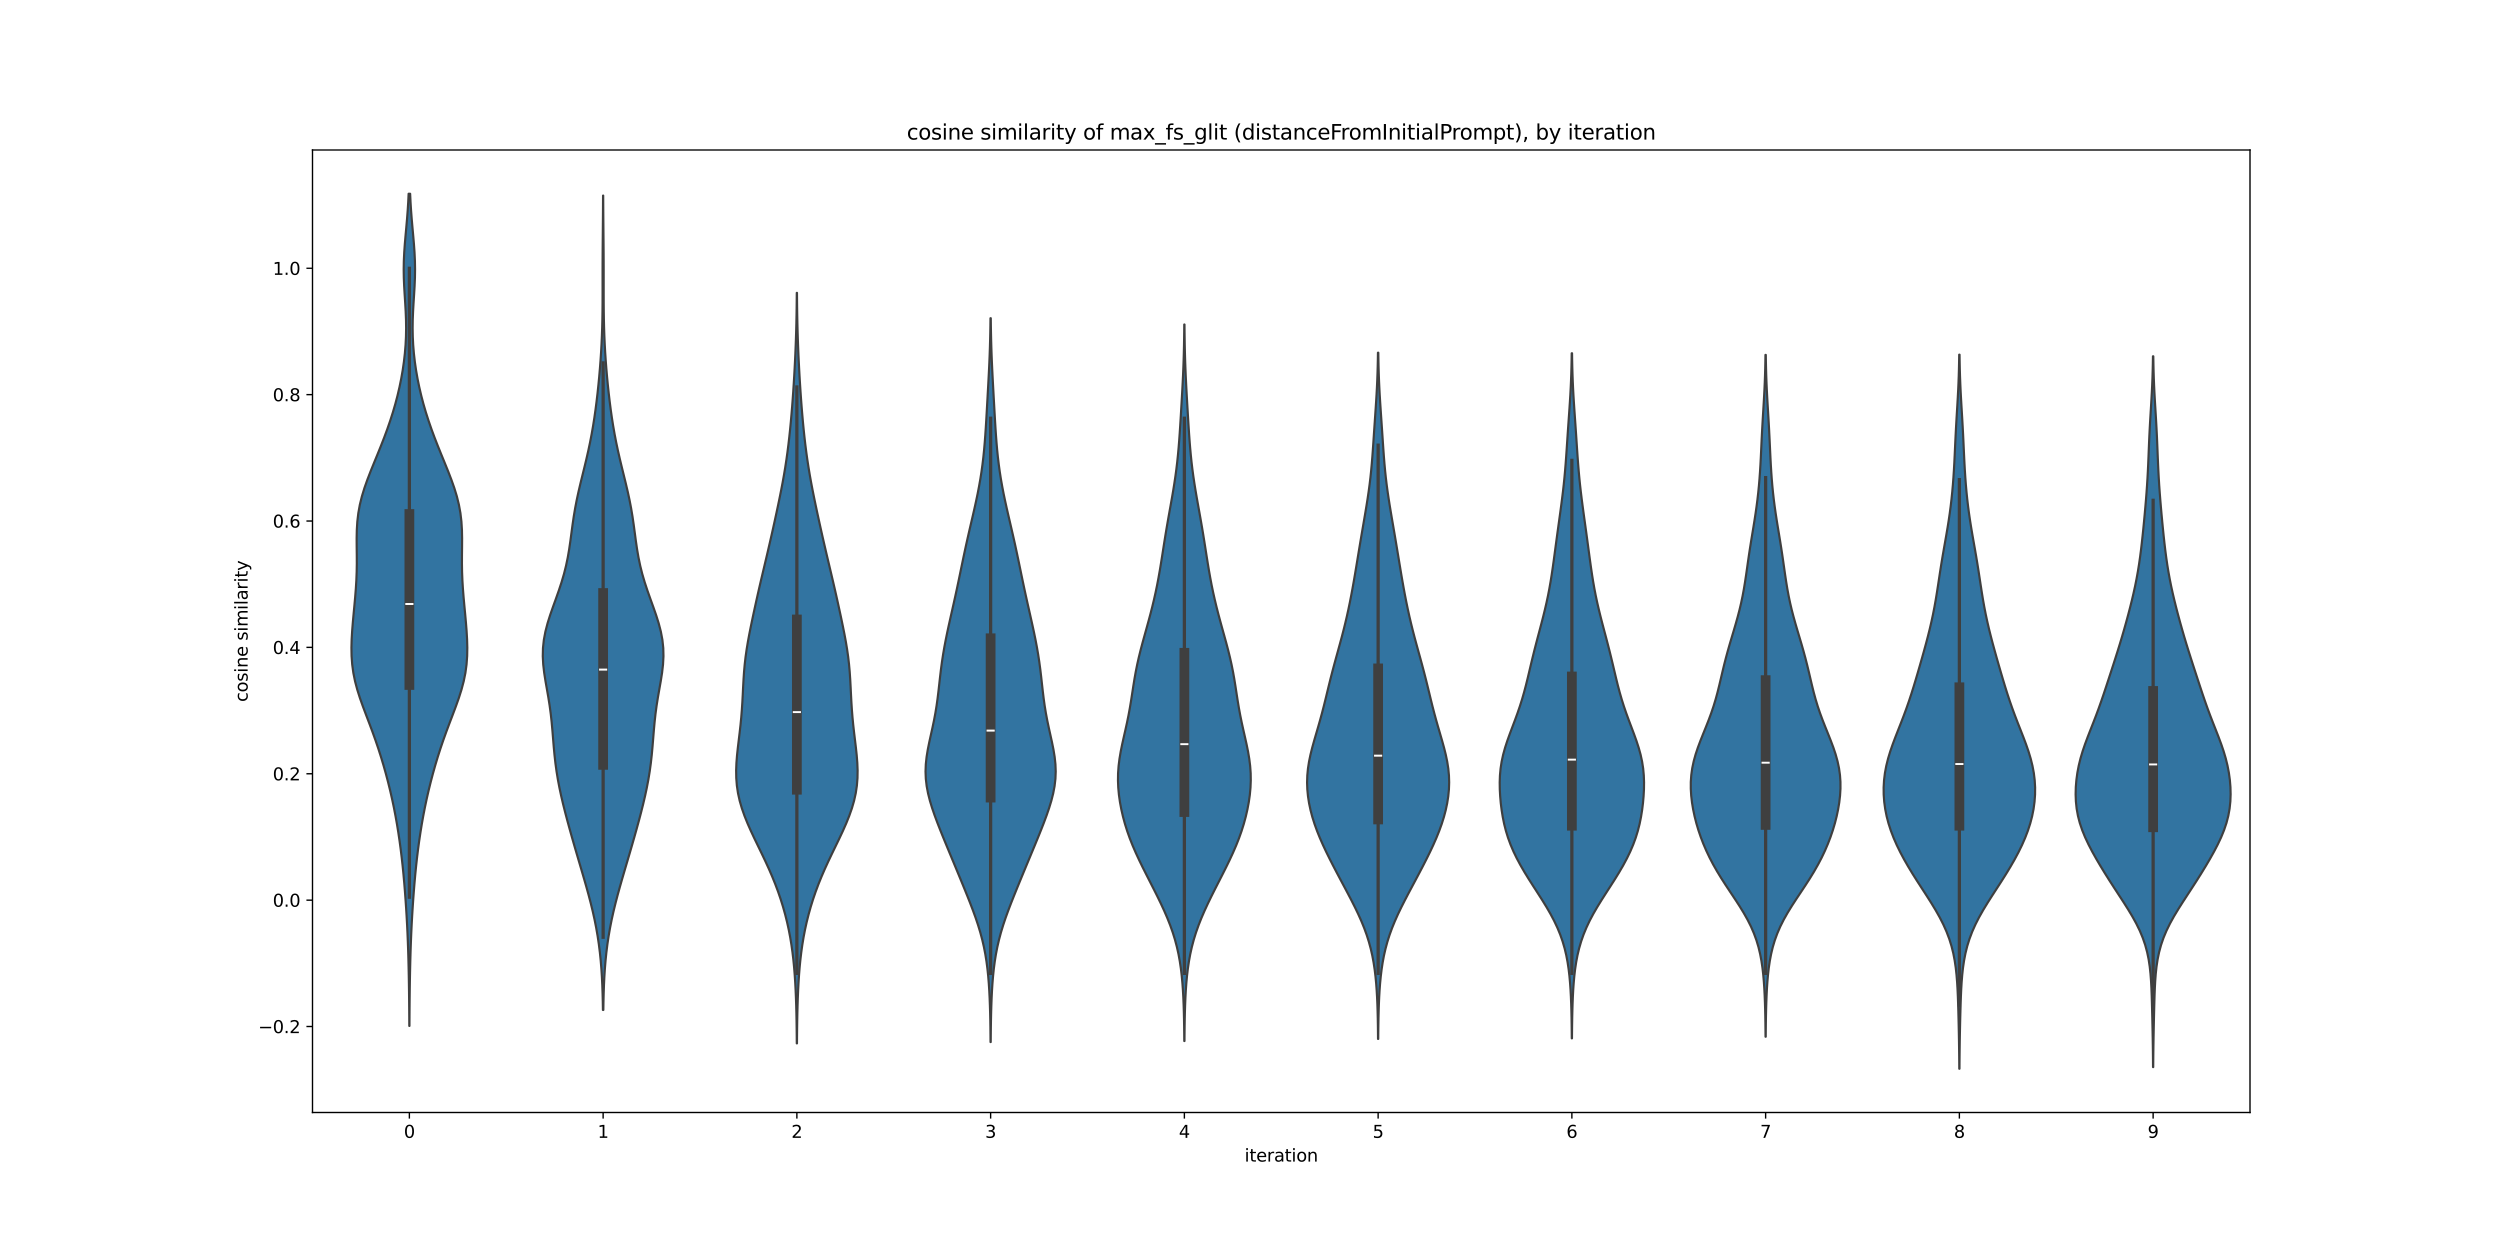 <?xml version="1.0" encoding="utf-8" standalone="no"?>
<!DOCTYPE svg PUBLIC "-//W3C//DTD SVG 1.1//EN"
  "http://www.w3.org/Graphics/SVG/1.1/DTD/svg11.dtd">
<svg xmlns:xlink="http://www.w3.org/1999/xlink" width="1440pt" height="720pt" viewBox="0 0 1440 720" xmlns="http://www.w3.org/2000/svg" version="1.1">
 <defs>
  <style type="text/css">*{stroke-linejoin: round; stroke-linecap: butt}</style>
 </defs>
 <g id="figure_1">
  <g id="patch_1">
   <path d="M 0 720 
L 1440 720 
L 1440 0 
L 0 0 
z
" style="fill: #ffffff"/>
  </g>
  <g id="axes_1">
   <g id="patch_2">
    <path d="M 180 640.8 
L 1296 640.8 
L 1296 86.4 
L 180 86.4 
z
" style="fill: #ffffff"/>
   </g>
   <g id="PolyCollection_1">
    <defs>
     <path id="m5f9f2e418f" d="M 235.842 -129.067 
L 235.758 -129.067 
L 235.735 -133.908 
L 235.702 -138.75 
L 235.659 -143.592 
L 235.604 -148.434 
L 235.536 -153.275 
L 235.453 -158.117 
L 235.353 -162.959 
L 235.234 -167.801 
L 235.091 -172.642 
L 234.921 -177.484 
L 234.721 -182.326 
L 234.488 -187.168 
L 234.223 -192.009 
L 233.926 -196.851 
L 233.598 -201.693 
L 233.239 -206.535 
L 232.845 -211.376 
L 232.411 -216.218 
L 231.931 -221.06 
L 231.398 -225.902 
L 230.808 -230.743 
L 230.156 -235.585 
L 229.438 -240.427 
L 228.651 -245.269 
L 227.791 -250.11 
L 226.853 -254.952 
L 225.833 -259.794 
L 224.728 -264.636 
L 223.538 -269.477 
L 222.262 -274.319 
L 220.899 -279.161 
L 219.446 -284.003 
L 217.898 -288.844 
L 216.253 -293.686 
L 214.516 -298.528 
L 212.706 -303.37 
L 210.862 -308.211 
L 209.044 -313.053 
L 207.327 -317.895 
L 205.791 -322.737 
L 204.508 -327.578 
L 203.527 -332.42 
L 202.868 -337.262 
L 202.515 -342.104 
L 202.431 -346.945 
L 202.56 -351.787 
L 202.844 -356.629 
L 203.23 -361.471 
L 203.671 -366.312 
L 204.13 -371.154 
L 204.569 -375.996 
L 204.955 -380.838 
L 205.254 -385.679 
L 205.444 -390.521 
L 205.521 -395.363 
L 205.506 -400.205 
L 205.45 -405.046 
L 205.426 -409.888 
L 205.521 -414.73 
L 205.819 -419.572 
L 206.387 -424.413 
L 207.263 -429.255 
L 208.452 -434.097 
L 209.927 -438.939 
L 211.634 -443.78 
L 213.505 -448.622 
L 215.466 -453.464 
L 217.453 -458.306 
L 219.409 -463.147 
L 221.296 -467.989 
L 223.085 -472.831 
L 224.758 -477.673 
L 226.303 -482.514 
L 227.713 -487.356 
L 228.983 -492.198 
L 230.113 -497.04 
L 231.1 -501.881 
L 231.945 -506.723 
L 232.646 -511.565 
L 233.199 -516.407 
L 233.599 -521.248 
L 233.841 -526.09 
L 233.925 -530.932 
L 233.86 -535.774 
L 233.67 -540.615 
L 233.393 -545.457 
L 233.082 -550.299 
L 232.798 -555.141 
L 232.599 -559.982 
L 232.527 -564.824 
L 232.604 -569.666 
L 232.828 -574.508 
L 233.169 -579.349 
L 233.585 -584.191 
L 234.027 -589.033 
L 234.451 -593.875 
L 234.825 -598.716 
L 235.13 -603.558 
L 235.362 -608.4 
L 236.238 -608.4 
L 236.238 -608.4 
L 236.47 -603.558 
L 236.775 -598.716 
L 237.149 -593.875 
L 237.573 -589.033 
L 238.015 -584.191 
L 238.431 -579.349 
L 238.772 -574.508 
L 238.996 -569.666 
L 239.073 -564.824 
L 239.001 -559.982 
L 238.802 -555.141 
L 238.518 -550.299 
L 238.207 -545.457 
L 237.93 -540.615 
L 237.74 -535.774 
L 237.675 -530.932 
L 237.759 -526.09 
L 238.001 -521.248 
L 238.401 -516.407 
L 238.954 -511.565 
L 239.655 -506.723 
L 240.5 -501.881 
L 241.487 -497.04 
L 242.617 -492.198 
L 243.887 -487.356 
L 245.297 -482.514 
L 246.842 -477.673 
L 248.515 -472.831 
L 250.304 -467.989 
L 252.191 -463.147 
L 254.147 -458.306 
L 256.134 -453.464 
L 258.095 -448.622 
L 259.966 -443.78 
L 261.673 -438.939 
L 263.148 -434.097 
L 264.337 -429.255 
L 265.213 -424.413 
L 265.781 -419.572 
L 266.079 -414.73 
L 266.174 -409.888 
L 266.15 -405.046 
L 266.094 -400.205 
L 266.079 -395.363 
L 266.156 -390.521 
L 266.346 -385.679 
L 266.645 -380.838 
L 267.031 -375.996 
L 267.47 -371.154 
L 267.929 -366.312 
L 268.37 -361.471 
L 268.756 -356.629 
L 269.04 -351.787 
L 269.169 -346.945 
L 269.085 -342.104 
L 268.732 -337.262 
L 268.073 -332.42 
L 267.092 -327.578 
L 265.809 -322.737 
L 264.273 -317.895 
L 262.556 -313.053 
L 260.738 -308.211 
L 258.894 -303.37 
L 257.084 -298.528 
L 255.347 -293.686 
L 253.702 -288.844 
L 252.154 -284.003 
L 250.701 -279.161 
L 249.338 -274.319 
L 248.062 -269.477 
L 246.872 -264.636 
L 245.767 -259.794 
L 244.747 -254.952 
L 243.809 -250.11 
L 242.949 -245.269 
L 242.162 -240.427 
L 241.444 -235.585 
L 240.792 -230.743 
L 240.202 -225.902 
L 239.669 -221.06 
L 239.189 -216.218 
L 238.755 -211.376 
L 238.361 -206.535 
L 238.002 -201.693 
L 237.674 -196.851 
L 237.377 -192.009 
L 237.112 -187.168 
L 236.879 -182.326 
L 236.679 -177.484 
L 236.509 -172.642 
L 236.366 -167.801 
L 236.247 -162.959 
L 236.147 -158.117 
L 236.064 -153.275 
L 235.996 -148.434 
L 235.941 -143.592 
L 235.898 -138.75 
L 235.865 -133.908 
L 235.842 -129.067 
z
" style="stroke: #3f3f3f; stroke-width: 1.25"/>
    </defs>
    <g clip-path="url(#p93dd7f3925)">
     <use xlink:href="#m5f9f2e418f" x="0" y="720" style="fill: #3274a1; stroke: #3f3f3f; stroke-width: 1.25"/>
    </g>
   </g>
   <g id="PolyCollection_2">
    <defs>
     <path id="m8c647d4a65" d="M 347.521 -138.266 
L 347.279 -138.266 
L 347.201 -143.004 
L 347.086 -147.742 
L 346.921 -152.48 
L 346.695 -157.219 
L 346.394 -161.957 
L 346.006 -166.695 
L 345.52 -171.433 
L 344.927 -176.171 
L 344.218 -180.909 
L 343.392 -185.647 
L 342.45 -190.386 
L 341.396 -195.124 
L 340.242 -199.862 
L 339.002 -204.6 
L 337.695 -209.338 
L 336.34 -214.076 
L 334.956 -218.815 
L 333.561 -223.553 
L 332.168 -228.291 
L 330.79 -233.029 
L 329.432 -237.767 
L 328.103 -242.505 
L 326.809 -247.244 
L 325.56 -251.982 
L 324.37 -256.72 
L 323.258 -261.458 
L 322.243 -266.196 
L 321.343 -270.934 
L 320.568 -275.673 
L 319.921 -280.411 
L 319.389 -285.149 
L 318.949 -289.887 
L 318.561 -294.625 
L 318.177 -299.363 
L 317.746 -304.102 
L 317.226 -308.84 
L 316.589 -313.578 
L 315.84 -318.316 
L 315.014 -323.054 
L 314.182 -327.792 
L 313.441 -332.53 
L 312.896 -337.269 
L 312.644 -342.007 
L 312.755 -346.745 
L 313.263 -351.483 
L 314.156 -356.221 
L 315.386 -360.959 
L 316.873 -365.698 
L 318.522 -370.436 
L 320.23 -375.174 
L 321.903 -379.912 
L 323.461 -384.65 
L 324.849 -389.388 
L 326.036 -394.127 
L 327.024 -398.865 
L 327.839 -403.603 
L 328.531 -408.341 
L 329.162 -413.079 
L 329.796 -417.817 
L 330.492 -422.556 
L 331.287 -427.294 
L 332.199 -432.032 
L 333.223 -436.77 
L 334.333 -441.508 
L 335.492 -446.246 
L 336.659 -450.984 
L 337.796 -455.723 
L 338.874 -460.461 
L 339.875 -465.199 
L 340.789 -469.937 
L 341.616 -474.675 
L 342.361 -479.413 
L 343.034 -484.152 
L 343.641 -488.89 
L 344.193 -493.628 
L 344.694 -498.366 
L 345.149 -503.104 
L 345.558 -507.842 
L 345.92 -512.581 
L 346.232 -517.319 
L 346.494 -522.057 
L 346.702 -526.795 
L 346.859 -531.533 
L 346.969 -536.271 
L 347.036 -541.01 
L 347.071 -545.748 
L 347.083 -550.486 
L 347.083 -555.224 
L 347.081 -559.962 
L 347.083 -564.7 
L 347.096 -569.438 
L 347.119 -574.177 
L 347.153 -578.915 
L 347.192 -583.653 
L 347.234 -588.391 
L 347.274 -593.129 
L 347.309 -597.867 
L 347.337 -602.606 
L 347.359 -607.344 
L 347.441 -607.344 
L 347.441 -607.344 
L 347.463 -602.606 
L 347.491 -597.867 
L 347.526 -593.129 
L 347.566 -588.391 
L 347.608 -583.653 
L 347.647 -578.915 
L 347.681 -574.177 
L 347.704 -569.438 
L 347.717 -564.7 
L 347.719 -559.962 
L 347.717 -555.224 
L 347.717 -550.486 
L 347.729 -545.748 
L 347.764 -541.01 
L 347.831 -536.271 
L 347.941 -531.533 
L 348.098 -526.795 
L 348.306 -522.057 
L 348.568 -517.319 
L 348.88 -512.581 
L 349.242 -507.842 
L 349.651 -503.104 
L 350.106 -498.366 
L 350.607 -493.628 
L 351.159 -488.89 
L 351.766 -484.152 
L 352.439 -479.413 
L 353.184 -474.675 
L 354.011 -469.937 
L 354.925 -465.199 
L 355.926 -460.461 
L 357.004 -455.723 
L 358.141 -450.984 
L 359.308 -446.246 
L 360.467 -441.508 
L 361.577 -436.77 
L 362.601 -432.032 
L 363.513 -427.294 
L 364.308 -422.556 
L 365.004 -417.817 
L 365.638 -413.079 
L 366.269 -408.341 
L 366.961 -403.603 
L 367.776 -398.865 
L 368.764 -394.127 
L 369.951 -389.388 
L 371.339 -384.65 
L 372.897 -379.912 
L 374.57 -375.174 
L 376.278 -370.436 
L 377.927 -365.698 
L 379.414 -360.959 
L 380.644 -356.221 
L 381.537 -351.483 
L 382.045 -346.745 
L 382.156 -342.007 
L 381.904 -337.269 
L 381.359 -332.53 
L 380.618 -327.792 
L 379.786 -323.054 
L 378.96 -318.316 
L 378.211 -313.578 
L 377.574 -308.84 
L 377.054 -304.102 
L 376.623 -299.363 
L 376.239 -294.625 
L 375.851 -289.887 
L 375.411 -285.149 
L 374.879 -280.411 
L 374.232 -275.673 
L 373.457 -270.934 
L 372.557 -266.196 
L 371.542 -261.458 
L 370.43 -256.72 
L 369.24 -251.982 
L 367.991 -247.244 
L 366.697 -242.505 
L 365.368 -237.767 
L 364.01 -233.029 
L 362.632 -228.291 
L 361.239 -223.553 
L 359.844 -218.815 
L 358.46 -214.076 
L 357.105 -209.338 
L 355.798 -204.6 
L 354.558 -199.862 
L 353.404 -195.124 
L 352.35 -190.386 
L 351.408 -185.647 
L 350.582 -180.909 
L 349.873 -176.171 
L 349.28 -171.433 
L 348.794 -166.695 
L 348.406 -161.957 
L 348.105 -157.219 
L 347.879 -152.48 
L 347.714 -147.742 
L 347.599 -143.004 
L 347.521 -138.266 
z
" style="stroke: #3f3f3f; stroke-width: 1.25"/>
    </defs>
    <g clip-path="url(#p93dd7f3925)">
     <use xlink:href="#m8c647d4a65" x="0" y="720" style="fill: #3274a1; stroke: #3f3f3f; stroke-width: 1.25"/>
    </g>
   </g>
   <g id="PolyCollection_3">
    <defs>
     <path id="m151a18ccf7" d="M 459.053 -119.006 
L 458.947 -119.006 
L 458.915 -123.373 
L 458.87 -127.74 
L 458.807 -132.107 
L 458.722 -136.473 
L 458.609 -140.84 
L 458.464 -145.207 
L 458.279 -149.574 
L 458.049 -153.94 
L 457.764 -158.307 
L 457.415 -162.674 
L 456.99 -167.04 
L 456.477 -171.407 
L 455.866 -175.774 
L 455.146 -180.141 
L 454.309 -184.507 
L 453.347 -188.874 
L 452.258 -193.241 
L 451.037 -197.608 
L 449.682 -201.974 
L 448.191 -206.341 
L 446.561 -210.708 
L 444.796 -215.074 
L 442.904 -219.441 
L 440.905 -223.808 
L 438.825 -228.175 
L 436.706 -232.541 
L 434.594 -236.908 
L 432.544 -241.275 
L 430.612 -245.642 
L 428.854 -250.008 
L 427.32 -254.375 
L 426.055 -258.742 
L 425.089 -263.108 
L 424.435 -267.475 
L 424.087 -271.842 
L 424.018 -276.209 
L 424.185 -280.575 
L 424.531 -284.942 
L 424.996 -289.309 
L 425.517 -293.676 
L 426.044 -298.042 
L 426.533 -302.409 
L 426.96 -306.776 
L 427.311 -311.142 
L 427.592 -315.509 
L 427.823 -319.876 
L 428.036 -324.243 
L 428.271 -328.609 
L 428.567 -332.976 
L 428.957 -337.343 
L 429.46 -341.71 
L 430.08 -346.076 
L 430.806 -350.443 
L 431.615 -354.81 
L 432.485 -359.177 
L 433.393 -363.543 
L 434.326 -367.91 
L 435.279 -372.277 
L 436.249 -376.643 
L 437.24 -381.01 
L 438.251 -385.377 
L 439.277 -389.744 
L 440.311 -394.11 
L 441.346 -398.477 
L 442.371 -402.844 
L 443.383 -407.211 
L 444.377 -411.577 
L 445.355 -415.944 
L 446.317 -420.311 
L 447.263 -424.677 
L 448.191 -429.044 
L 449.096 -433.411 
L 449.969 -437.778 
L 450.801 -442.144 
L 451.583 -446.511 
L 452.31 -450.878 
L 452.976 -455.245 
L 453.584 -459.611 
L 454.137 -463.978 
L 454.641 -468.345 
L 455.101 -472.711 
L 455.523 -477.078 
L 455.911 -481.445 
L 456.27 -485.812 
L 456.602 -490.178 
L 456.909 -494.545 
L 457.193 -498.912 
L 457.457 -503.279 
L 457.7 -507.645 
L 457.924 -512.012 
L 458.126 -516.379 
L 458.307 -520.745 
L 458.464 -525.112 
L 458.598 -529.479 
L 458.707 -533.846 
L 458.794 -538.212 
L 458.86 -542.579 
L 458.908 -546.946 
L 458.942 -551.313 
L 459.058 -551.313 
L 459.058 -551.313 
L 459.092 -546.946 
L 459.14 -542.579 
L 459.206 -538.212 
L 459.293 -533.846 
L 459.402 -529.479 
L 459.536 -525.112 
L 459.693 -520.745 
L 459.874 -516.379 
L 460.076 -512.012 
L 460.3 -507.645 
L 460.543 -503.279 
L 460.807 -498.912 
L 461.091 -494.545 
L 461.398 -490.178 
L 461.73 -485.812 
L 462.089 -481.445 
L 462.477 -477.078 
L 462.899 -472.711 
L 463.359 -468.345 
L 463.863 -463.978 
L 464.416 -459.611 
L 465.024 -455.245 
L 465.69 -450.878 
L 466.417 -446.511 
L 467.199 -442.144 
L 468.031 -437.778 
L 468.904 -433.411 
L 469.809 -429.044 
L 470.737 -424.677 
L 471.683 -420.311 
L 472.645 -415.944 
L 473.623 -411.577 
L 474.617 -407.211 
L 475.629 -402.844 
L 476.654 -398.477 
L 477.689 -394.11 
L 478.723 -389.744 
L 479.749 -385.377 
L 480.76 -381.01 
L 481.751 -376.643 
L 482.721 -372.277 
L 483.674 -367.91 
L 484.607 -363.543 
L 485.515 -359.177 
L 486.385 -354.81 
L 487.194 -350.443 
L 487.92 -346.076 
L 488.54 -341.71 
L 489.043 -337.343 
L 489.433 -332.976 
L 489.729 -328.609 
L 489.964 -324.243 
L 490.177 -319.876 
L 490.408 -315.509 
L 490.689 -311.142 
L 491.04 -306.776 
L 491.467 -302.409 
L 491.956 -298.042 
L 492.483 -293.676 
L 493.004 -289.309 
L 493.469 -284.942 
L 493.815 -280.575 
L 493.982 -276.209 
L 493.913 -271.842 
L 493.565 -267.475 
L 492.911 -263.108 
L 491.945 -258.742 
L 490.68 -254.375 
L 489.146 -250.008 
L 487.388 -245.642 
L 485.456 -241.275 
L 483.406 -236.908 
L 481.294 -232.541 
L 479.175 -228.175 
L 477.095 -223.808 
L 475.096 -219.441 
L 473.204 -215.074 
L 471.439 -210.708 
L 469.809 -206.341 
L 468.318 -201.974 
L 466.963 -197.608 
L 465.742 -193.241 
L 464.653 -188.874 
L 463.691 -184.507 
L 462.854 -180.141 
L 462.134 -175.774 
L 461.523 -171.407 
L 461.01 -167.04 
L 460.585 -162.674 
L 460.236 -158.307 
L 459.951 -153.94 
L 459.721 -149.574 
L 459.536 -145.207 
L 459.391 -140.84 
L 459.278 -136.473 
L 459.193 -132.107 
L 459.13 -127.74 
L 459.085 -123.373 
L 459.053 -119.006 
z
" style="stroke: #3f3f3f; stroke-width: 1.25"/>
    </defs>
    <g clip-path="url(#p93dd7f3925)">
     <use xlink:href="#m151a18ccf7" x="0" y="720" style="fill: #3274a1; stroke: #3f3f3f; stroke-width: 1.25"/>
    </g>
   </g>
   <g id="PolyCollection_4">
    <defs>
     <path id="m032b408a5b" d="M 570.655 -119.772 
L 570.545 -119.772 
L 570.513 -123.984 
L 570.466 -128.195 
L 570.401 -132.407 
L 570.311 -136.618 
L 570.189 -140.829 
L 570.029 -145.041 
L 569.82 -149.252 
L 569.551 -153.464 
L 569.206 -157.675 
L 568.771 -161.887 
L 568.225 -166.098 
L 567.553 -170.309 
L 566.737 -174.521 
L 565.767 -178.732 
L 564.64 -182.944 
L 563.362 -187.155 
L 561.95 -191.367 
L 560.426 -195.578 
L 558.818 -199.789 
L 557.151 -204.001 
L 555.448 -208.212 
L 553.723 -212.424 
L 551.985 -216.635 
L 550.239 -220.847 
L 548.488 -225.058 
L 546.736 -229.269 
L 544.99 -233.481 
L 543.262 -237.692 
L 541.565 -241.904 
L 539.921 -246.115 
L 538.357 -250.327 
L 536.912 -254.538 
L 535.63 -258.749 
L 534.564 -262.961 
L 533.765 -267.172 
L 533.272 -271.384 
L 533.107 -275.595 
L 533.265 -279.807 
L 533.715 -284.018 
L 534.4 -288.229 
L 535.245 -292.441 
L 536.172 -296.652 
L 537.106 -300.864 
L 537.988 -305.075 
L 538.779 -309.287 
L 539.464 -313.498 
L 540.05 -317.709 
L 540.562 -321.921 
L 541.034 -326.132 
L 541.505 -330.344 
L 542.008 -334.555 
L 542.572 -338.767 
L 543.212 -342.978 
L 543.933 -347.189 
L 544.729 -351.401 
L 545.59 -355.612 
L 546.498 -359.824 
L 547.436 -364.035 
L 548.386 -368.247 
L 549.333 -372.458 
L 550.266 -376.669 
L 551.18 -380.881 
L 552.072 -385.092 
L 552.947 -389.304 
L 553.816 -393.515 
L 554.689 -397.727 
L 555.577 -401.938 
L 556.489 -406.149 
L 557.428 -410.361 
L 558.391 -414.572 
L 559.369 -418.784 
L 560.348 -422.995 
L 561.311 -427.207 
L 562.24 -431.418 
L 563.12 -435.629 
L 563.934 -439.841 
L 564.675 -444.052 
L 565.334 -448.264 
L 565.912 -452.475 
L 566.412 -456.687 
L 566.84 -460.898 
L 567.207 -465.109 
L 567.525 -469.321 
L 567.807 -473.532 
L 568.064 -477.744 
L 568.307 -481.955 
L 568.544 -486.167 
L 568.779 -490.378 
L 569.012 -494.589 
L 569.243 -498.801 
L 569.467 -503.012 
L 569.678 -507.224 
L 569.872 -511.435 
L 570.042 -515.647 
L 570.186 -519.858 
L 570.304 -524.069 
L 570.396 -528.281 
L 570.464 -532.492 
L 570.513 -536.704 
L 570.687 -536.704 
L 570.687 -536.704 
L 570.736 -532.492 
L 570.804 -528.281 
L 570.896 -524.069 
L 571.014 -519.858 
L 571.158 -515.647 
L 571.328 -511.435 
L 571.522 -507.224 
L 571.733 -503.012 
L 571.957 -498.801 
L 572.188 -494.589 
L 572.421 -490.378 
L 572.656 -486.167 
L 572.893 -481.955 
L 573.136 -477.744 
L 573.393 -473.532 
L 573.675 -469.321 
L 573.993 -465.109 
L 574.36 -460.898 
L 574.788 -456.687 
L 575.288 -452.475 
L 575.866 -448.264 
L 576.525 -444.052 
L 577.266 -439.841 
L 578.08 -435.629 
L 578.96 -431.418 
L 579.889 -427.207 
L 580.852 -422.995 
L 581.831 -418.784 
L 582.809 -414.572 
L 583.772 -410.361 
L 584.711 -406.149 
L 585.623 -401.938 
L 586.511 -397.727 
L 587.384 -393.515 
L 588.253 -389.304 
L 589.128 -385.092 
L 590.02 -380.881 
L 590.934 -376.669 
L 591.867 -372.458 
L 592.814 -368.247 
L 593.764 -364.035 
L 594.702 -359.824 
L 595.61 -355.612 
L 596.471 -351.401 
L 597.267 -347.189 
L 597.988 -342.978 
L 598.628 -338.767 
L 599.192 -334.555 
L 599.695 -330.344 
L 600.166 -326.132 
L 600.638 -321.921 
L 601.15 -317.709 
L 601.736 -313.498 
L 602.421 -309.287 
L 603.212 -305.075 
L 604.094 -300.864 
L 605.028 -296.652 
L 605.955 -292.441 
L 606.8 -288.229 
L 607.485 -284.018 
L 607.935 -279.807 
L 608.093 -275.595 
L 607.928 -271.384 
L 607.435 -267.172 
L 606.636 -262.961 
L 605.57 -258.749 
L 604.288 -254.538 
L 602.843 -250.327 
L 601.279 -246.115 
L 599.635 -241.904 
L 597.938 -237.692 
L 596.21 -233.481 
L 594.464 -229.269 
L 592.712 -225.058 
L 590.961 -220.847 
L 589.215 -216.635 
L 587.477 -212.424 
L 585.752 -208.212 
L 584.049 -204.001 
L 582.382 -199.789 
L 580.774 -195.578 
L 579.25 -191.367 
L 577.838 -187.155 
L 576.56 -182.944 
L 575.433 -178.732 
L 574.463 -174.521 
L 573.647 -170.309 
L 572.975 -166.098 
L 572.429 -161.887 
L 571.994 -157.675 
L 571.649 -153.464 
L 571.38 -149.252 
L 571.171 -145.041 
L 571.011 -140.829 
L 570.889 -136.618 
L 570.799 -132.407 
L 570.734 -128.195 
L 570.687 -123.984 
L 570.655 -119.772 
z
" style="stroke: #3f3f3f; stroke-width: 1.25"/>
    </defs>
    <g clip-path="url(#p93dd7f3925)">
     <use xlink:href="#m032b408a5b" x="0" y="720" style="fill: #3274a1; stroke: #3f3f3f; stroke-width: 1.25"/>
    </g>
   </g>
   <g id="PolyCollection_5">
    <defs>
     <path id="m9f5280a641" d="M 682.256 -120.368 
L 682.144 -120.368 
L 682.111 -124.537 
L 682.063 -128.706 
L 681.994 -132.875 
L 681.898 -137.044 
L 681.768 -141.212 
L 681.594 -145.381 
L 681.365 -149.55 
L 681.066 -153.719 
L 680.681 -157.888 
L 680.192 -162.057 
L 679.577 -166.226 
L 678.815 -170.395 
L 677.889 -174.563 
L 676.784 -178.732 
L 675.493 -182.901 
L 674.017 -187.07 
L 672.367 -191.239 
L 670.565 -195.408 
L 668.636 -199.577 
L 666.611 -203.746 
L 664.521 -207.914 
L 662.398 -212.083 
L 660.273 -216.252 
L 658.177 -220.421 
L 656.146 -224.59 
L 654.213 -228.759 
L 652.408 -232.928 
L 650.757 -237.097 
L 649.275 -241.265 
L 647.969 -245.434 
L 646.837 -249.603 
L 645.881 -253.772 
L 645.101 -257.941 
L 644.509 -262.11 
L 644.119 -266.279 
L 643.949 -270.448 
L 644.011 -274.616 
L 644.308 -278.785 
L 644.825 -282.954 
L 645.53 -287.123 
L 646.374 -291.292 
L 647.3 -295.461 
L 648.247 -299.63 
L 649.165 -303.798 
L 650.016 -307.967 
L 650.786 -312.136 
L 651.48 -316.305 
L 652.126 -320.474 
L 652.763 -324.643 
L 653.434 -328.812 
L 654.174 -332.981 
L 655.008 -337.149 
L 655.944 -341.318 
L 656.972 -345.487 
L 658.072 -349.656 
L 659.218 -353.825 
L 660.378 -357.994 
L 661.527 -362.163 
L 662.642 -366.332 
L 663.706 -370.5 
L 664.707 -374.669 
L 665.64 -378.838 
L 666.502 -383.007 
L 667.297 -387.176 
L 668.033 -391.345 
L 668.723 -395.514 
L 669.384 -399.683 
L 670.034 -403.851 
L 670.688 -408.02 
L 671.361 -412.189 
L 672.058 -416.358 
L 672.781 -420.527 
L 673.521 -424.696 
L 674.269 -428.865 
L 675.008 -433.034 
L 675.722 -437.202 
L 676.396 -441.371 
L 677.018 -445.54 
L 677.58 -449.709 
L 678.077 -453.878 
L 678.511 -458.047 
L 678.89 -462.216 
L 679.221 -466.384 
L 679.518 -470.553 
L 679.79 -474.722 
L 680.048 -478.891 
L 680.298 -483.06 
L 680.543 -487.229 
L 680.783 -491.398 
L 681.015 -495.567 
L 681.233 -499.735 
L 681.432 -503.904 
L 681.607 -508.073 
L 681.757 -512.242 
L 681.879 -516.411 
L 681.975 -520.58 
L 682.048 -524.749 
L 682.101 -528.918 
L 682.138 -533.086 
L 682.262 -533.086 
L 682.262 -533.086 
L 682.299 -528.918 
L 682.352 -524.749 
L 682.425 -520.58 
L 682.521 -516.411 
L 682.643 -512.242 
L 682.793 -508.073 
L 682.968 -503.904 
L 683.167 -499.735 
L 683.385 -495.567 
L 683.617 -491.398 
L 683.857 -487.229 
L 684.102 -483.06 
L 684.352 -478.891 
L 684.61 -474.722 
L 684.882 -470.553 
L 685.179 -466.384 
L 685.51 -462.216 
L 685.889 -458.047 
L 686.323 -453.878 
L 686.82 -449.709 
L 687.382 -445.54 
L 688.004 -441.371 
L 688.678 -437.202 
L 689.392 -433.034 
L 690.131 -428.865 
L 690.879 -424.696 
L 691.619 -420.527 
L 692.342 -416.358 
L 693.039 -412.189 
L 693.712 -408.02 
L 694.366 -403.851 
L 695.016 -399.683 
L 695.677 -395.514 
L 696.367 -391.345 
L 697.103 -387.176 
L 697.898 -383.007 
L 698.76 -378.838 
L 699.693 -374.669 
L 700.694 -370.5 
L 701.758 -366.332 
L 702.873 -362.163 
L 704.022 -357.994 
L 705.182 -353.825 
L 706.328 -349.656 
L 707.428 -345.487 
L 708.456 -341.318 
L 709.392 -337.149 
L 710.226 -332.981 
L 710.966 -328.812 
L 711.637 -324.643 
L 712.274 -320.474 
L 712.92 -316.305 
L 713.614 -312.136 
L 714.384 -307.967 
L 715.235 -303.798 
L 716.153 -299.63 
L 717.1 -295.461 
L 718.026 -291.292 
L 718.87 -287.123 
L 719.575 -282.954 
L 720.092 -278.785 
L 720.389 -274.616 
L 720.451 -270.448 
L 720.281 -266.279 
L 719.891 -262.11 
L 719.299 -257.941 
L 718.519 -253.772 
L 717.563 -249.603 
L 716.431 -245.434 
L 715.125 -241.265 
L 713.643 -237.097 
L 711.992 -232.928 
L 710.187 -228.759 
L 708.254 -224.59 
L 706.223 -220.421 
L 704.127 -216.252 
L 702.002 -212.083 
L 699.879 -207.914 
L 697.789 -203.746 
L 695.764 -199.577 
L 693.835 -195.408 
L 692.033 -191.239 
L 690.383 -187.07 
L 688.907 -182.901 
L 687.616 -178.732 
L 686.511 -174.563 
L 685.585 -170.395 
L 684.823 -166.226 
L 684.208 -162.057 
L 683.719 -157.888 
L 683.334 -153.719 
L 683.035 -149.55 
L 682.806 -145.381 
L 682.632 -141.212 
L 682.502 -137.044 
L 682.406 -132.875 
L 682.337 -128.706 
L 682.289 -124.537 
L 682.256 -120.368 
z
" style="stroke: #3f3f3f; stroke-width: 1.25"/>
    </defs>
    <g clip-path="url(#p93dd7f3925)">
     <use xlink:href="#m9f5280a641" x="0" y="720" style="fill: #3274a1; stroke: #3f3f3f; stroke-width: 1.25"/>
    </g>
   </g>
   <g id="PolyCollection_6">
    <defs>
     <path id="mfb2e3241ed" d="M 793.857 -121.576 
L 793.743 -121.576 
L 793.71 -125.569 
L 793.661 -129.561 
L 793.592 -133.554 
L 793.497 -137.547 
L 793.367 -141.539 
L 793.194 -145.532 
L 792.966 -149.524 
L 792.67 -153.517 
L 792.289 -157.509 
L 791.807 -161.502 
L 791.204 -165.495 
L 790.46 -169.487 
L 789.556 -173.48 
L 788.477 -177.472 
L 787.214 -181.465 
L 785.764 -185.458 
L 784.135 -189.45 
L 782.346 -193.443 
L 780.425 -197.435 
L 778.403 -201.428 
L 776.316 -205.42 
L 774.195 -209.413 
L 772.065 -213.406 
L 769.949 -217.398 
L 767.864 -221.391 
L 765.827 -225.383 
L 763.86 -229.376 
L 761.987 -233.369 
L 760.233 -237.361 
L 758.625 -241.354 
L 757.183 -245.346 
L 755.927 -249.339 
L 754.87 -253.331 
L 754.023 -257.324 
L 753.401 -261.317 
L 753.016 -265.309 
L 752.88 -269.302 
L 753.003 -273.294 
L 753.38 -277.287 
L 753.998 -281.28 
L 754.825 -285.272 
L 755.816 -289.265 
L 756.917 -293.257 
L 758.075 -297.25 
L 759.241 -301.242 
L 760.377 -305.235 
L 761.464 -309.228 
L 762.497 -313.22 
L 763.487 -317.213 
L 764.454 -321.205 
L 765.423 -325.198 
L 766.414 -329.191 
L 767.439 -333.183 
L 768.501 -337.176 
L 769.592 -341.168 
L 770.696 -345.161 
L 771.795 -349.154 
L 772.87 -353.146 
L 773.905 -357.139 
L 774.892 -361.131 
L 775.824 -365.124 
L 776.703 -369.116 
L 777.532 -373.109 
L 778.314 -377.102 
L 779.057 -381.094 
L 779.767 -385.087 
L 780.452 -389.079 
L 781.12 -393.072 
L 781.778 -397.065 
L 782.435 -401.057 
L 783.096 -405.05 
L 783.764 -409.042 
L 784.441 -413.035 
L 785.124 -417.027 
L 785.809 -421.02 
L 786.486 -425.013 
L 787.145 -429.005 
L 787.773 -432.998 
L 788.359 -436.99 
L 788.892 -440.983 
L 789.369 -444.976 
L 789.788 -448.968 
L 790.154 -452.961 
L 790.476 -456.953 
L 790.768 -460.946 
L 791.042 -464.938 
L 791.31 -468.931 
L 791.578 -472.924 
L 791.851 -476.916 
L 792.126 -480.909 
L 792.397 -484.901 
L 792.657 -488.894 
L 792.898 -492.887 
L 793.11 -496.879 
L 793.291 -500.872 
L 793.438 -504.864 
L 793.552 -508.857 
L 793.636 -512.849 
L 793.696 -516.842 
L 793.904 -516.842 
L 793.904 -516.842 
L 793.964 -512.849 
L 794.048 -508.857 
L 794.162 -504.864 
L 794.309 -500.872 
L 794.49 -496.879 
L 794.702 -492.887 
L 794.943 -488.894 
L 795.203 -484.901 
L 795.474 -480.909 
L 795.749 -476.916 
L 796.022 -472.924 
L 796.29 -468.931 
L 796.558 -464.938 
L 796.832 -460.946 
L 797.124 -456.953 
L 797.446 -452.961 
L 797.812 -448.968 
L 798.231 -444.976 
L 798.708 -440.983 
L 799.241 -436.99 
L 799.827 -432.998 
L 800.455 -429.005 
L 801.114 -425.013 
L 801.791 -421.02 
L 802.476 -417.027 
L 803.159 -413.035 
L 803.836 -409.042 
L 804.504 -405.05 
L 805.165 -401.057 
L 805.822 -397.065 
L 806.48 -393.072 
L 807.148 -389.079 
L 807.833 -385.087 
L 808.543 -381.094 
L 809.286 -377.102 
L 810.068 -373.109 
L 810.897 -369.116 
L 811.776 -365.124 
L 812.708 -361.131 
L 813.695 -357.139 
L 814.73 -353.146 
L 815.805 -349.154 
L 816.904 -345.161 
L 818.008 -341.168 
L 819.099 -337.176 
L 820.161 -333.183 
L 821.186 -329.191 
L 822.177 -325.198 
L 823.146 -321.205 
L 824.113 -317.213 
L 825.103 -313.22 
L 826.136 -309.228 
L 827.223 -305.235 
L 828.359 -301.242 
L 829.525 -297.25 
L 830.683 -293.257 
L 831.784 -289.265 
L 832.775 -285.272 
L 833.602 -281.28 
L 834.22 -277.287 
L 834.597 -273.294 
L 834.72 -269.302 
L 834.584 -265.309 
L 834.199 -261.317 
L 833.577 -257.324 
L 832.73 -253.331 
L 831.673 -249.339 
L 830.417 -245.346 
L 828.975 -241.354 
L 827.367 -237.361 
L 825.613 -233.369 
L 823.74 -229.376 
L 821.773 -225.383 
L 819.736 -221.391 
L 817.651 -217.398 
L 815.535 -213.406 
L 813.405 -209.413 
L 811.284 -205.42 
L 809.197 -201.428 
L 807.175 -197.435 
L 805.254 -193.443 
L 803.465 -189.45 
L 801.836 -185.458 
L 800.386 -181.465 
L 799.123 -177.472 
L 798.044 -173.48 
L 797.14 -169.487 
L 796.396 -165.495 
L 795.793 -161.502 
L 795.311 -157.509 
L 794.93 -153.517 
L 794.634 -149.524 
L 794.406 -145.532 
L 794.233 -141.539 
L 794.103 -137.547 
L 794.008 -133.554 
L 793.939 -129.561 
L 793.89 -125.569 
L 793.857 -121.576 
z
" style="stroke: #3f3f3f; stroke-width: 1.25"/>
    </defs>
    <g clip-path="url(#p93dd7f3925)">
     <use xlink:href="#mfb2e3241ed" x="0" y="720" style="fill: #3274a1; stroke: #3f3f3f; stroke-width: 1.25"/>
    </g>
   </g>
   <g id="PolyCollection_7">
    <defs>
     <path id="mc1cd81c215" d="M 905.455 -121.905 
L 905.345 -121.905 
L 905.314 -125.891 
L 905.268 -129.877 
L 905.204 -133.863 
L 905.116 -137.848 
L 904.997 -141.834 
L 904.838 -145.82 
L 904.628 -149.806 
L 904.352 -153.792 
L 903.993 -157.778 
L 903.527 -161.764 
L 902.93 -165.75 
L 902.173 -169.736 
L 901.228 -173.722 
L 900.068 -177.708 
L 898.673 -181.694 
L 897.031 -185.68 
L 895.143 -189.666 
L 893.027 -193.652 
L 890.718 -197.638 
L 888.261 -201.624 
L 885.716 -205.61 
L 883.142 -209.596 
L 880.6 -213.582 
L 878.147 -217.567 
L 875.832 -221.553 
L 873.693 -225.539 
L 871.764 -229.525 
L 870.065 -233.511 
L 868.605 -237.497 
L 867.381 -241.483 
L 866.377 -245.469 
L 865.57 -249.455 
L 864.933 -253.441 
L 864.442 -257.427 
L 864.089 -261.413 
L 863.877 -265.399 
L 863.827 -269.385 
L 863.97 -273.371 
L 864.337 -277.357 
L 864.952 -281.343 
L 865.818 -285.329 
L 866.917 -289.315 
L 868.209 -293.3 
L 869.638 -297.286 
L 871.136 -301.272 
L 872.639 -305.258 
L 874.092 -309.244 
L 875.455 -313.23 
L 876.711 -317.216 
L 877.857 -321.202 
L 878.91 -325.188 
L 879.896 -329.174 
L 880.844 -333.16 
L 881.785 -337.146 
L 882.742 -341.132 
L 883.728 -345.118 
L 884.747 -349.104 
L 885.792 -353.09 
L 886.851 -357.076 
L 887.903 -361.062 
L 888.929 -365.048 
L 889.908 -369.033 
L 890.825 -373.019 
L 891.67 -377.005 
L 892.44 -380.991 
L 893.138 -384.977 
L 893.775 -388.963 
L 894.363 -392.949 
L 894.919 -396.935 
L 895.456 -400.921 
L 895.988 -404.907 
L 896.522 -408.893 
L 897.062 -412.879 
L 897.61 -416.865 
L 898.161 -420.851 
L 898.71 -424.837 
L 899.247 -428.823 
L 899.764 -432.809 
L 900.252 -436.795 
L 900.701 -440.781 
L 901.108 -444.766 
L 901.472 -448.752 
L 901.798 -452.738 
L 902.093 -456.724 
L 902.368 -460.71 
L 902.634 -464.696 
L 902.899 -468.682 
L 903.169 -472.668 
L 903.446 -476.654 
L 903.726 -480.64 
L 904.002 -484.626 
L 904.266 -488.612 
L 904.508 -492.598 
L 904.721 -496.584 
L 904.901 -500.57 
L 905.047 -504.556 
L 905.159 -508.542 
L 905.242 -512.528 
L 905.3 -516.514 
L 905.5 -516.514 
L 905.5 -516.514 
L 905.558 -512.528 
L 905.641 -508.542 
L 905.753 -504.556 
L 905.899 -500.57 
L 906.079 -496.584 
L 906.292 -492.598 
L 906.534 -488.612 
L 906.798 -484.626 
L 907.074 -480.64 
L 907.354 -476.654 
L 907.631 -472.668 
L 907.901 -468.682 
L 908.166 -464.696 
L 908.432 -460.71 
L 908.707 -456.724 
L 909.002 -452.738 
L 909.328 -448.752 
L 909.692 -444.766 
L 910.099 -440.781 
L 910.548 -436.795 
L 911.036 -432.809 
L 911.553 -428.823 
L 912.09 -424.837 
L 912.639 -420.851 
L 913.19 -416.865 
L 913.738 -412.879 
L 914.278 -408.893 
L 914.812 -404.907 
L 915.344 -400.921 
L 915.881 -396.935 
L 916.437 -392.949 
L 917.025 -388.963 
L 917.662 -384.977 
L 918.36 -380.991 
L 919.13 -377.005 
L 919.975 -373.019 
L 920.892 -369.033 
L 921.871 -365.048 
L 922.897 -361.062 
L 923.949 -357.076 
L 925.008 -353.09 
L 926.053 -349.104 
L 927.072 -345.118 
L 928.058 -341.132 
L 929.015 -337.146 
L 929.956 -333.16 
L 930.904 -329.174 
L 931.89 -325.188 
L 932.943 -321.202 
L 934.089 -317.216 
L 935.345 -313.23 
L 936.708 -309.244 
L 938.161 -305.258 
L 939.664 -301.272 
L 941.162 -297.286 
L 942.591 -293.3 
L 943.883 -289.315 
L 944.982 -285.329 
L 945.848 -281.343 
L 946.463 -277.357 
L 946.83 -273.371 
L 946.973 -269.385 
L 946.923 -265.399 
L 946.711 -261.413 
L 946.358 -257.427 
L 945.867 -253.441 
L 945.23 -249.455 
L 944.423 -245.469 
L 943.419 -241.483 
L 942.195 -237.497 
L 940.735 -233.511 
L 939.036 -229.525 
L 937.107 -225.539 
L 934.968 -221.553 
L 932.653 -217.567 
L 930.2 -213.582 
L 927.658 -209.596 
L 925.084 -205.61 
L 922.539 -201.624 
L 920.082 -197.638 
L 917.773 -193.652 
L 915.657 -189.666 
L 913.769 -185.68 
L 912.127 -181.694 
L 910.732 -177.708 
L 909.572 -173.722 
L 908.627 -169.736 
L 907.87 -165.75 
L 907.273 -161.764 
L 906.807 -157.778 
L 906.448 -153.792 
L 906.172 -149.806 
L 905.962 -145.82 
L 905.803 -141.834 
L 905.684 -137.848 
L 905.596 -133.863 
L 905.532 -129.877 
L 905.486 -125.891 
L 905.455 -121.905 
z
" style="stroke: #3f3f3f; stroke-width: 1.25"/>
    </defs>
    <g clip-path="url(#p93dd7f3925)">
     <use xlink:href="#mc1cd81c215" x="0" y="720" style="fill: #3274a1; stroke: #3f3f3f; stroke-width: 1.25"/>
    </g>
   </g>
   <g id="PolyCollection_8">
    <defs>
     <path id="m161d5464f7" d="M 1017.055 -122.846 
L 1016.945 -122.846 
L 1016.913 -126.813 
L 1016.867 -130.78 
L 1016.803 -134.747 
L 1016.716 -138.714 
L 1016.599 -142.68 
L 1016.444 -146.647 
L 1016.241 -150.614 
L 1015.975 -154.581 
L 1015.628 -158.548 
L 1015.177 -162.515 
L 1014.593 -166.482 
L 1013.844 -170.449 
L 1012.895 -174.416 
L 1011.712 -178.383 
L 1010.269 -182.35 
L 1008.551 -186.317 
L 1006.56 -190.284 
L 1004.32 -194.251 
L 1001.879 -198.218 
L 999.301 -202.185 
L 996.66 -206.151 
L 994.031 -210.118 
L 991.48 -214.085 
L 989.059 -218.052 
L 986.801 -222.019 
L 984.724 -225.986 
L 982.836 -229.953 
L 981.134 -233.92 
L 979.613 -237.887 
L 978.268 -241.854 
L 977.092 -245.821 
L 976.085 -249.788 
L 975.249 -253.755 
L 974.593 -257.722 
L 974.134 -261.689 
L 973.895 -265.655 
L 973.902 -269.622 
L 974.178 -273.589 
L 974.736 -277.556 
L 975.575 -281.523 
L 976.674 -285.49 
L 977.994 -289.457 
L 979.477 -293.424 
L 981.055 -297.391 
L 982.655 -301.358 
L 984.213 -305.325 
L 985.676 -309.292 
L 987.013 -313.259 
L 988.213 -317.226 
L 989.291 -321.193 
L 990.276 -325.16 
L 991.212 -329.126 
L 992.14 -333.093 
L 993.098 -337.06 
L 994.111 -341.027 
L 995.188 -344.994 
L 996.323 -348.961 
L 997.496 -352.928 
L 998.679 -356.895 
L 999.839 -360.862 
L 1000.945 -364.829 
L 1001.974 -368.796 
L 1002.906 -372.763 
L 1003.737 -376.73 
L 1004.471 -380.697 
L 1005.125 -384.664 
L 1005.722 -388.63 
L 1006.289 -392.597 
L 1006.852 -396.564 
L 1007.43 -400.531 
L 1008.035 -404.498 
L 1008.666 -408.465 
L 1009.316 -412.432 
L 1009.97 -416.399 
L 1010.609 -420.366 
L 1011.217 -424.333 
L 1011.78 -428.3 
L 1012.29 -432.267 
L 1012.741 -436.234 
L 1013.134 -440.201 
L 1013.47 -444.168 
L 1013.754 -448.135 
L 1013.996 -452.101 
L 1014.206 -456.068 
L 1014.397 -460.035 
L 1014.58 -464.002 
L 1014.768 -467.969 
L 1014.969 -471.936 
L 1015.186 -475.903 
L 1015.417 -479.87 
L 1015.657 -483.837 
L 1015.895 -487.804 
L 1016.121 -491.771 
L 1016.326 -495.738 
L 1016.502 -499.705 
L 1016.646 -503.672 
L 1016.759 -507.639 
L 1016.842 -511.605 
L 1016.901 -515.572 
L 1017.099 -515.572 
L 1017.099 -515.572 
L 1017.158 -511.605 
L 1017.241 -507.639 
L 1017.354 -503.672 
L 1017.498 -499.705 
L 1017.674 -495.738 
L 1017.879 -491.771 
L 1018.105 -487.804 
L 1018.343 -483.837 
L 1018.583 -479.87 
L 1018.814 -475.903 
L 1019.031 -471.936 
L 1019.232 -467.969 
L 1019.42 -464.002 
L 1019.603 -460.035 
L 1019.794 -456.068 
L 1020.004 -452.101 
L 1020.246 -448.135 
L 1020.53 -444.168 
L 1020.866 -440.201 
L 1021.259 -436.234 
L 1021.71 -432.267 
L 1022.22 -428.3 
L 1022.783 -424.333 
L 1023.391 -420.366 
L 1024.03 -416.399 
L 1024.684 -412.432 
L 1025.334 -408.465 
L 1025.965 -404.498 
L 1026.57 -400.531 
L 1027.148 -396.564 
L 1027.711 -392.597 
L 1028.278 -388.63 
L 1028.875 -384.664 
L 1029.529 -380.697 
L 1030.263 -376.73 
L 1031.094 -372.763 
L 1032.026 -368.796 
L 1033.055 -364.829 
L 1034.161 -360.862 
L 1035.321 -356.895 
L 1036.504 -352.928 
L 1037.677 -348.961 
L 1038.812 -344.994 
L 1039.889 -341.027 
L 1040.902 -337.06 
L 1041.86 -333.093 
L 1042.788 -329.126 
L 1043.724 -325.16 
L 1044.709 -321.193 
L 1045.787 -317.226 
L 1046.987 -313.259 
L 1048.324 -309.292 
L 1049.787 -305.325 
L 1051.345 -301.358 
L 1052.945 -297.391 
L 1054.523 -293.424 
L 1056.006 -289.457 
L 1057.326 -285.49 
L 1058.425 -281.523 
L 1059.264 -277.556 
L 1059.822 -273.589 
L 1060.098 -269.622 
L 1060.105 -265.655 
L 1059.866 -261.689 
L 1059.407 -257.722 
L 1058.751 -253.755 
L 1057.915 -249.788 
L 1056.908 -245.821 
L 1055.733 -241.854 
L 1054.387 -237.887 
L 1052.866 -233.92 
L 1051.164 -229.953 
L 1049.276 -225.986 
L 1047.199 -222.019 
L 1044.941 -218.052 
L 1042.52 -214.085 
L 1039.969 -210.118 
L 1037.34 -206.151 
L 1034.699 -202.185 
L 1032.121 -198.218 
L 1029.68 -194.251 
L 1027.44 -190.284 
L 1025.449 -186.317 
L 1023.731 -182.35 
L 1022.288 -178.383 
L 1021.105 -174.416 
L 1020.156 -170.449 
L 1019.407 -166.482 
L 1018.823 -162.515 
L 1018.372 -158.548 
L 1018.025 -154.581 
L 1017.759 -150.614 
L 1017.556 -146.647 
L 1017.401 -142.68 
L 1017.284 -138.714 
L 1017.197 -134.747 
L 1017.133 -130.78 
L 1017.087 -126.813 
L 1017.055 -122.846 
z
" style="stroke: #3f3f3f; stroke-width: 1.25"/>
    </defs>
    <g clip-path="url(#p93dd7f3925)">
     <use xlink:href="#m161d5464f7" x="0" y="720" style="fill: #3274a1; stroke: #3f3f3f; stroke-width: 1.25"/>
    </g>
   </g>
   <g id="PolyCollection_9">
    <defs>
     <path id="me504af8c1c" d="M 1128.651 -104.4 
L 1128.549 -104.4 
L 1128.521 -108.555 
L 1128.481 -112.709 
L 1128.43 -116.864 
L 1128.366 -121.019 
L 1128.29 -125.173 
L 1128.203 -129.328 
L 1128.107 -133.483 
L 1127.999 -137.637 
L 1127.876 -141.792 
L 1127.729 -145.946 
L 1127.542 -150.101 
L 1127.296 -154.256 
L 1126.963 -158.41 
L 1126.51 -162.565 
L 1125.901 -166.72 
L 1125.098 -170.874 
L 1124.066 -175.029 
L 1122.774 -179.184 
L 1121.204 -183.338 
L 1119.352 -187.493 
L 1117.234 -191.648 
L 1114.885 -195.802 
L 1112.357 -199.957 
L 1109.713 -204.112 
L 1107.018 -208.266 
L 1104.332 -212.421 
L 1101.708 -216.576 
L 1099.187 -220.73 
L 1096.801 -224.885 
L 1094.579 -229.039 
L 1092.547 -233.194 
L 1090.725 -237.349 
L 1089.135 -241.503 
L 1087.792 -245.658 
L 1086.703 -249.813 
L 1085.875 -253.967 
L 1085.309 -258.122 
L 1085.007 -262.277 
L 1084.972 -266.431 
L 1085.208 -270.586 
L 1085.717 -274.741 
L 1086.495 -278.895 
L 1087.526 -283.05 
L 1088.781 -287.205 
L 1090.217 -291.359 
L 1091.776 -295.514 
L 1093.401 -299.669 
L 1095.034 -303.823 
L 1096.629 -307.978 
L 1098.156 -312.132 
L 1099.603 -316.287 
L 1100.971 -320.442 
L 1102.275 -324.596 
L 1103.53 -328.751 
L 1104.754 -332.906 
L 1105.957 -337.06 
L 1107.142 -341.215 
L 1108.306 -345.37 
L 1109.44 -349.524 
L 1110.529 -353.679 
L 1111.562 -357.834 
L 1112.527 -361.988 
L 1113.416 -366.143 
L 1114.228 -370.298 
L 1114.969 -374.452 
L 1115.652 -378.607 
L 1116.295 -382.762 
L 1116.924 -386.916 
L 1117.558 -391.071 
L 1118.215 -395.225 
L 1118.903 -399.38 
L 1119.619 -403.535 
L 1120.35 -407.689 
L 1121.076 -411.844 
L 1121.78 -415.999 
L 1122.441 -420.153 
L 1123.049 -424.308 
L 1123.596 -428.463 
L 1124.081 -432.617 
L 1124.505 -436.772 
L 1124.871 -440.927 
L 1125.184 -445.081 
L 1125.452 -449.236 
L 1125.682 -453.391 
L 1125.887 -457.545 
L 1126.078 -461.7 
L 1126.27 -465.855 
L 1126.472 -470.009 
L 1126.69 -474.164 
L 1126.926 -478.318 
L 1127.174 -482.473 
L 1127.424 -486.628 
L 1127.665 -490.782 
L 1127.884 -494.937 
L 1128.074 -499.092 
L 1128.23 -503.246 
L 1128.35 -507.401 
L 1128.439 -511.556 
L 1128.501 -515.71 
L 1128.699 -515.71 
L 1128.699 -515.71 
L 1128.761 -511.556 
L 1128.85 -507.401 
L 1128.97 -503.246 
L 1129.126 -499.092 
L 1129.316 -494.937 
L 1129.535 -490.782 
L 1129.776 -486.628 
L 1130.026 -482.473 
L 1130.274 -478.318 
L 1130.51 -474.164 
L 1130.728 -470.009 
L 1130.93 -465.855 
L 1131.122 -461.7 
L 1131.313 -457.545 
L 1131.518 -453.391 
L 1131.748 -449.236 
L 1132.016 -445.081 
L 1132.329 -440.927 
L 1132.695 -436.772 
L 1133.119 -432.617 
L 1133.604 -428.463 
L 1134.151 -424.308 
L 1134.759 -420.153 
L 1135.42 -415.999 
L 1136.124 -411.844 
L 1136.85 -407.689 
L 1137.581 -403.535 
L 1138.297 -399.38 
L 1138.985 -395.225 
L 1139.642 -391.071 
L 1140.276 -386.916 
L 1140.905 -382.762 
L 1141.548 -378.607 
L 1142.231 -374.452 
L 1142.972 -370.298 
L 1143.784 -366.143 
L 1144.673 -361.988 
L 1145.638 -357.834 
L 1146.671 -353.679 
L 1147.76 -349.524 
L 1148.894 -345.37 
L 1150.058 -341.215 
L 1151.243 -337.06 
L 1152.446 -332.906 
L 1153.67 -328.751 
L 1154.925 -324.596 
L 1156.229 -320.442 
L 1157.597 -316.287 
L 1159.044 -312.132 
L 1160.571 -307.978 
L 1162.166 -303.823 
L 1163.799 -299.669 
L 1165.424 -295.514 
L 1166.983 -291.359 
L 1168.419 -287.205 
L 1169.674 -283.05 
L 1170.705 -278.895 
L 1171.483 -274.741 
L 1171.992 -270.586 
L 1172.228 -266.431 
L 1172.193 -262.277 
L 1171.891 -258.122 
L 1171.325 -253.967 
L 1170.497 -249.813 
L 1169.408 -245.658 
L 1168.065 -241.503 
L 1166.475 -237.349 
L 1164.653 -233.194 
L 1162.621 -229.039 
L 1160.399 -224.885 
L 1158.013 -220.73 
L 1155.492 -216.576 
L 1152.868 -212.421 
L 1150.182 -208.266 
L 1147.487 -204.112 
L 1144.843 -199.957 
L 1142.315 -195.802 
L 1139.966 -191.648 
L 1137.848 -187.493 
L 1135.996 -183.338 
L 1134.426 -179.184 
L 1133.134 -175.029 
L 1132.102 -170.874 
L 1131.299 -166.72 
L 1130.69 -162.565 
L 1130.237 -158.41 
L 1129.904 -154.256 
L 1129.658 -150.101 
L 1129.471 -145.946 
L 1129.324 -141.792 
L 1129.201 -137.637 
L 1129.093 -133.483 
L 1128.997 -129.328 
L 1128.91 -125.173 
L 1128.834 -121.019 
L 1128.77 -116.864 
L 1128.719 -112.709 
L 1128.679 -108.555 
L 1128.651 -104.4 
z
" style="stroke: #3f3f3f; stroke-width: 1.25"/>
    </defs>
    <g clip-path="url(#p93dd7f3925)">
     <use xlink:href="#me504af8c1c" x="0" y="720" style="fill: #3274a1; stroke: #3f3f3f; stroke-width: 1.25"/>
    </g>
   </g>
   <g id="PolyCollection_10">
    <defs>
     <path id="me3bc9c452e" d="M 1240.252 -105.345 
L 1240.148 -105.345 
L 1240.119 -109.48 
L 1240.078 -113.616 
L 1240.024 -117.751 
L 1239.959 -121.887 
L 1239.882 -126.022 
L 1239.797 -130.158 
L 1239.705 -134.294 
L 1239.607 -138.429 
L 1239.499 -142.565 
L 1239.374 -146.7 
L 1239.214 -150.836 
L 1238.995 -154.971 
L 1238.683 -159.107 
L 1238.238 -163.243 
L 1237.614 -167.378 
L 1236.763 -171.514 
L 1235.644 -175.649 
L 1234.226 -179.785 
L 1232.499 -183.92 
L 1230.474 -188.056 
L 1228.188 -192.192 
L 1225.698 -196.327 
L 1223.073 -200.463 
L 1220.382 -204.598 
L 1217.684 -208.734 
L 1215.019 -212.869 
L 1212.415 -217.005 
L 1209.887 -221.14 
L 1207.453 -225.276 
L 1205.14 -229.412 
L 1202.985 -233.547 
L 1201.039 -237.683 
L 1199.349 -241.818 
L 1197.958 -245.954 
L 1196.89 -250.089 
L 1196.146 -254.225 
L 1195.712 -258.361 
L 1195.56 -262.496 
L 1195.664 -266.632 
L 1196.003 -270.767 
L 1196.568 -274.903 
L 1197.358 -279.038 
L 1198.371 -283.174 
L 1199.595 -287.31 
L 1201 -291.445 
L 1202.537 -295.581 
L 1204.148 -299.716 
L 1205.774 -303.852 
L 1207.367 -307.987 
L 1208.9 -312.123 
L 1210.366 -316.259 
L 1211.776 -320.394 
L 1213.149 -324.53 
L 1214.505 -328.665 
L 1215.854 -332.801 
L 1217.198 -336.936 
L 1218.529 -341.072 
L 1219.838 -345.207 
L 1221.115 -349.343 
L 1222.352 -353.479 
L 1223.55 -357.614 
L 1224.71 -361.75 
L 1225.831 -365.885 
L 1226.911 -370.021 
L 1227.942 -374.156 
L 1228.915 -378.292 
L 1229.82 -382.428 
L 1230.647 -386.563 
L 1231.394 -390.699 
L 1232.063 -394.834 
L 1232.66 -398.97 
L 1233.197 -403.105 
L 1233.684 -407.241 
L 1234.134 -411.377 
L 1234.558 -415.512 
L 1234.961 -419.648 
L 1235.348 -423.783 
L 1235.718 -427.919 
L 1236.068 -432.054 
L 1236.392 -436.19 
L 1236.685 -440.326 
L 1236.943 -444.461 
L 1237.166 -448.597 
L 1237.36 -452.732 
L 1237.532 -456.868 
L 1237.695 -461.003 
L 1237.862 -465.139 
L 1238.045 -469.274 
L 1238.251 -473.41 
L 1238.48 -477.546 
L 1238.727 -481.681 
L 1238.981 -485.817 
L 1239.229 -489.952 
L 1239.457 -494.088 
L 1239.655 -498.223 
L 1239.818 -502.359 
L 1239.944 -506.495 
L 1240.036 -510.63 
L 1240.1 -514.766 
L 1240.3 -514.766 
L 1240.3 -514.766 
L 1240.364 -510.63 
L 1240.456 -506.495 
L 1240.582 -502.359 
L 1240.745 -498.223 
L 1240.943 -494.088 
L 1241.171 -489.952 
L 1241.419 -485.817 
L 1241.673 -481.681 
L 1241.92 -477.546 
L 1242.149 -473.41 
L 1242.355 -469.274 
L 1242.538 -465.139 
L 1242.705 -461.003 
L 1242.868 -456.868 
L 1243.04 -452.732 
L 1243.234 -448.597 
L 1243.457 -444.461 
L 1243.715 -440.326 
L 1244.008 -436.19 
L 1244.332 -432.054 
L 1244.682 -427.919 
L 1245.052 -423.783 
L 1245.439 -419.648 
L 1245.842 -415.512 
L 1246.266 -411.377 
L 1246.716 -407.241 
L 1247.203 -403.105 
L 1247.74 -398.97 
L 1248.337 -394.834 
L 1249.006 -390.699 
L 1249.753 -386.563 
L 1250.58 -382.428 
L 1251.485 -378.292 
L 1252.458 -374.156 
L 1253.489 -370.021 
L 1254.569 -365.885 
L 1255.69 -361.75 
L 1256.85 -357.614 
L 1258.048 -353.479 
L 1259.285 -349.343 
L 1260.562 -345.207 
L 1261.871 -341.072 
L 1263.202 -336.936 
L 1264.546 -332.801 
L 1265.895 -328.665 
L 1267.251 -324.53 
L 1268.624 -320.394 
L 1270.034 -316.259 
L 1271.5 -312.123 
L 1273.033 -307.987 
L 1274.626 -303.852 
L 1276.252 -299.716 
L 1277.863 -295.581 
L 1279.4 -291.445 
L 1280.805 -287.31 
L 1282.029 -283.174 
L 1283.042 -279.038 
L 1283.832 -274.903 
L 1284.397 -270.767 
L 1284.736 -266.632 
L 1284.84 -262.496 
L 1284.688 -258.361 
L 1284.254 -254.225 
L 1283.51 -250.089 
L 1282.442 -245.954 
L 1281.051 -241.818 
L 1279.361 -237.683 
L 1277.415 -233.547 
L 1275.26 -229.412 
L 1272.947 -225.276 
L 1270.513 -221.14 
L 1267.985 -217.005 
L 1265.381 -212.869 
L 1262.716 -208.734 
L 1260.018 -204.598 
L 1257.327 -200.463 
L 1254.702 -196.327 
L 1252.212 -192.192 
L 1249.926 -188.056 
L 1247.901 -183.92 
L 1246.174 -179.785 
L 1244.756 -175.649 
L 1243.637 -171.514 
L 1242.786 -167.378 
L 1242.162 -163.243 
L 1241.717 -159.107 
L 1241.405 -154.971 
L 1241.186 -150.836 
L 1241.026 -146.7 
L 1240.901 -142.565 
L 1240.793 -138.429 
L 1240.695 -134.294 
L 1240.603 -130.158 
L 1240.518 -126.022 
L 1240.441 -121.887 
L 1240.376 -117.751 
L 1240.322 -113.616 
L 1240.281 -109.48 
L 1240.252 -105.345 
z
" style="stroke: #3f3f3f; stroke-width: 1.25"/>
    </defs>
    <g clip-path="url(#p93dd7f3925)">
     <use xlink:href="#me3bc9c452e" x="0" y="720" style="fill: #3274a1; stroke: #3f3f3f; stroke-width: 1.25"/>
    </g>
   </g>
   <g id="matplotlib.axis_1">
    <g id="xtick_1">
     <g id="line2d_1">
      <defs>
       <path id="m470105beda" d="M 0 0 
L 0 3.5 
" style="stroke: #000000; stroke-width: 0.8"/>
      </defs>
      <g>
       <use xlink:href="#m470105beda" x="235.8" y="640.8" style="stroke: #000000; stroke-width: 0.8"/>
      </g>
     </g>
     <g id="text_1">
      <!-- 0 -->
      <g transform="translate(232.619 655.398) scale(0.1 -0.1)">
       <defs>
        <path id="DejaVuSans-30" d="M 2034 4250 
Q 1547 4250 1301 3770 
Q 1056 3291 1056 2328 
Q 1056 1369 1301 889 
Q 1547 409 2034 409 
Q 2525 409 2770 889 
Q 3016 1369 3016 2328 
Q 3016 3291 2770 3770 
Q 2525 4250 2034 4250 
z
M 2034 4750 
Q 2819 4750 3233 4129 
Q 3647 3509 3647 2328 
Q 3647 1150 3233 529 
Q 2819 -91 2034 -91 
Q 1250 -91 836 529 
Q 422 1150 422 2328 
Q 422 3509 836 4129 
Q 1250 4750 2034 4750 
z
" transform="scale(0.016)"/>
       </defs>
       <use xlink:href="#DejaVuSans-30"/>
      </g>
     </g>
    </g>
    <g id="xtick_2">
     <g id="line2d_2">
      <g>
       <use xlink:href="#m470105beda" x="347.4" y="640.8" style="stroke: #000000; stroke-width: 0.8"/>
      </g>
     </g>
     <g id="text_2">
      <!-- 1 -->
      <g transform="translate(344.219 655.398) scale(0.1 -0.1)">
       <defs>
        <path id="DejaVuSans-31" d="M 794 531 
L 1825 531 
L 1825 4091 
L 703 3866 
L 703 4441 
L 1819 4666 
L 2450 4666 
L 2450 531 
L 3481 531 
L 3481 0 
L 794 0 
L 794 531 
z
" transform="scale(0.016)"/>
       </defs>
       <use xlink:href="#DejaVuSans-31"/>
      </g>
     </g>
    </g>
    <g id="xtick_3">
     <g id="line2d_3">
      <g>
       <use xlink:href="#m470105beda" x="459" y="640.8" style="stroke: #000000; stroke-width: 0.8"/>
      </g>
     </g>
     <g id="text_3">
      <!-- 2 -->
      <g transform="translate(455.819 655.398) scale(0.1 -0.1)">
       <defs>
        <path id="DejaVuSans-32" d="M 1228 531 
L 3431 531 
L 3431 0 
L 469 0 
L 469 531 
Q 828 903 1448 1529 
Q 2069 2156 2228 2338 
Q 2531 2678 2651 2914 
Q 2772 3150 2772 3378 
Q 2772 3750 2511 3984 
Q 2250 4219 1831 4219 
Q 1534 4219 1204 4116 
Q 875 4013 500 3803 
L 500 4441 
Q 881 4594 1212 4672 
Q 1544 4750 1819 4750 
Q 2544 4750 2975 4387 
Q 3406 4025 3406 3419 
Q 3406 3131 3298 2873 
Q 3191 2616 2906 2266 
Q 2828 2175 2409 1742 
Q 1991 1309 1228 531 
z
" transform="scale(0.016)"/>
       </defs>
       <use xlink:href="#DejaVuSans-32"/>
      </g>
     </g>
    </g>
    <g id="xtick_4">
     <g id="line2d_4">
      <g>
       <use xlink:href="#m470105beda" x="570.6" y="640.8" style="stroke: #000000; stroke-width: 0.8"/>
      </g>
     </g>
     <g id="text_4">
      <!-- 3 -->
      <g transform="translate(567.419 655.398) scale(0.1 -0.1)">
       <defs>
        <path id="DejaVuSans-33" d="M 2597 2516 
Q 3050 2419 3304 2112 
Q 3559 1806 3559 1356 
Q 3559 666 3084 287 
Q 2609 -91 1734 -91 
Q 1441 -91 1130 -33 
Q 819 25 488 141 
L 488 750 
Q 750 597 1062 519 
Q 1375 441 1716 441 
Q 2309 441 2620 675 
Q 2931 909 2931 1356 
Q 2931 1769 2642 2001 
Q 2353 2234 1838 2234 
L 1294 2234 
L 1294 2753 
L 1863 2753 
Q 2328 2753 2575 2939 
Q 2822 3125 2822 3475 
Q 2822 3834 2567 4026 
Q 2313 4219 1838 4219 
Q 1578 4219 1281 4162 
Q 984 4106 628 3988 
L 628 4550 
Q 988 4650 1302 4700 
Q 1616 4750 1894 4750 
Q 2613 4750 3031 4423 
Q 3450 4097 3450 3541 
Q 3450 3153 3228 2886 
Q 3006 2619 2597 2516 
z
" transform="scale(0.016)"/>
       </defs>
       <use xlink:href="#DejaVuSans-33"/>
      </g>
     </g>
    </g>
    <g id="xtick_5">
     <g id="line2d_5">
      <g>
       <use xlink:href="#m470105beda" x="682.2" y="640.8" style="stroke: #000000; stroke-width: 0.8"/>
      </g>
     </g>
     <g id="text_5">
      <!-- 4 -->
      <g transform="translate(679.019 655.398) scale(0.1 -0.1)">
       <defs>
        <path id="DejaVuSans-34" d="M 2419 4116 
L 825 1625 
L 2419 1625 
L 2419 4116 
z
M 2253 4666 
L 3047 4666 
L 3047 1625 
L 3713 1625 
L 3713 1100 
L 3047 1100 
L 3047 0 
L 2419 0 
L 2419 1100 
L 313 1100 
L 313 1709 
L 2253 4666 
z
" transform="scale(0.016)"/>
       </defs>
       <use xlink:href="#DejaVuSans-34"/>
      </g>
     </g>
    </g>
    <g id="xtick_6">
     <g id="line2d_6">
      <g>
       <use xlink:href="#m470105beda" x="793.8" y="640.8" style="stroke: #000000; stroke-width: 0.8"/>
      </g>
     </g>
     <g id="text_6">
      <!-- 5 -->
      <g transform="translate(790.619 655.398) scale(0.1 -0.1)">
       <defs>
        <path id="DejaVuSans-35" d="M 691 4666 
L 3169 4666 
L 3169 4134 
L 1269 4134 
L 1269 2991 
Q 1406 3038 1543 3061 
Q 1681 3084 1819 3084 
Q 2600 3084 3056 2656 
Q 3513 2228 3513 1497 
Q 3513 744 3044 326 
Q 2575 -91 1722 -91 
Q 1428 -91 1123 -41 
Q 819 9 494 109 
L 494 744 
Q 775 591 1075 516 
Q 1375 441 1709 441 
Q 2250 441 2565 725 
Q 2881 1009 2881 1497 
Q 2881 1984 2565 2268 
Q 2250 2553 1709 2553 
Q 1456 2553 1204 2497 
Q 953 2441 691 2322 
L 691 4666 
z
" transform="scale(0.016)"/>
       </defs>
       <use xlink:href="#DejaVuSans-35"/>
      </g>
     </g>
    </g>
    <g id="xtick_7">
     <g id="line2d_7">
      <g>
       <use xlink:href="#m470105beda" x="905.4" y="640.8" style="stroke: #000000; stroke-width: 0.8"/>
      </g>
     </g>
     <g id="text_7">
      <!-- 6 -->
      <g transform="translate(902.219 655.398) scale(0.1 -0.1)">
       <defs>
        <path id="DejaVuSans-36" d="M 2113 2584 
Q 1688 2584 1439 2293 
Q 1191 2003 1191 1497 
Q 1191 994 1439 701 
Q 1688 409 2113 409 
Q 2538 409 2786 701 
Q 3034 994 3034 1497 
Q 3034 2003 2786 2293 
Q 2538 2584 2113 2584 
z
M 3366 4563 
L 3366 3988 
Q 3128 4100 2886 4159 
Q 2644 4219 2406 4219 
Q 1781 4219 1451 3797 
Q 1122 3375 1075 2522 
Q 1259 2794 1537 2939 
Q 1816 3084 2150 3084 
Q 2853 3084 3261 2657 
Q 3669 2231 3669 1497 
Q 3669 778 3244 343 
Q 2819 -91 2113 -91 
Q 1303 -91 875 529 
Q 447 1150 447 2328 
Q 447 3434 972 4092 
Q 1497 4750 2381 4750 
Q 2619 4750 2861 4703 
Q 3103 4656 3366 4563 
z
" transform="scale(0.016)"/>
       </defs>
       <use xlink:href="#DejaVuSans-36"/>
      </g>
     </g>
    </g>
    <g id="xtick_8">
     <g id="line2d_8">
      <g>
       <use xlink:href="#m470105beda" x="1017" y="640.8" style="stroke: #000000; stroke-width: 0.8"/>
      </g>
     </g>
     <g id="text_8">
      <!-- 7 -->
      <g transform="translate(1013.819 655.398) scale(0.1 -0.1)">
       <defs>
        <path id="DejaVuSans-37" d="M 525 4666 
L 3525 4666 
L 3525 4397 
L 1831 0 
L 1172 0 
L 2766 4134 
L 525 4134 
L 525 4666 
z
" transform="scale(0.016)"/>
       </defs>
       <use xlink:href="#DejaVuSans-37"/>
      </g>
     </g>
    </g>
    <g id="xtick_9">
     <g id="line2d_9">
      <g>
       <use xlink:href="#m470105beda" x="1128.6" y="640.8" style="stroke: #000000; stroke-width: 0.8"/>
      </g>
     </g>
     <g id="text_9">
      <!-- 8 -->
      <g transform="translate(1125.419 655.398) scale(0.1 -0.1)">
       <defs>
        <path id="DejaVuSans-38" d="M 2034 2216 
Q 1584 2216 1326 1975 
Q 1069 1734 1069 1313 
Q 1069 891 1326 650 
Q 1584 409 2034 409 
Q 2484 409 2743 651 
Q 3003 894 3003 1313 
Q 3003 1734 2745 1975 
Q 2488 2216 2034 2216 
z
M 1403 2484 
Q 997 2584 770 2862 
Q 544 3141 544 3541 
Q 544 4100 942 4425 
Q 1341 4750 2034 4750 
Q 2731 4750 3128 4425 
Q 3525 4100 3525 3541 
Q 3525 3141 3298 2862 
Q 3072 2584 2669 2484 
Q 3125 2378 3379 2068 
Q 3634 1759 3634 1313 
Q 3634 634 3220 271 
Q 2806 -91 2034 -91 
Q 1263 -91 848 271 
Q 434 634 434 1313 
Q 434 1759 690 2068 
Q 947 2378 1403 2484 
z
M 1172 3481 
Q 1172 3119 1398 2916 
Q 1625 2713 2034 2713 
Q 2441 2713 2670 2916 
Q 2900 3119 2900 3481 
Q 2900 3844 2670 4047 
Q 2441 4250 2034 4250 
Q 1625 4250 1398 4047 
Q 1172 3844 1172 3481 
z
" transform="scale(0.016)"/>
       </defs>
       <use xlink:href="#DejaVuSans-38"/>
      </g>
     </g>
    </g>
    <g id="xtick_10">
     <g id="line2d_10">
      <g>
       <use xlink:href="#m470105beda" x="1240.2" y="640.8" style="stroke: #000000; stroke-width: 0.8"/>
      </g>
     </g>
     <g id="text_10">
      <!-- 9 -->
      <g transform="translate(1237.019 655.398) scale(0.1 -0.1)">
       <defs>
        <path id="DejaVuSans-39" d="M 703 97 
L 703 672 
Q 941 559 1184 500 
Q 1428 441 1663 441 
Q 2288 441 2617 861 
Q 2947 1281 2994 2138 
Q 2813 1869 2534 1725 
Q 2256 1581 1919 1581 
Q 1219 1581 811 2004 
Q 403 2428 403 3163 
Q 403 3881 828 4315 
Q 1253 4750 1959 4750 
Q 2769 4750 3195 4129 
Q 3622 3509 3622 2328 
Q 3622 1225 3098 567 
Q 2575 -91 1691 -91 
Q 1453 -91 1209 -44 
Q 966 3 703 97 
z
M 1959 2075 
Q 2384 2075 2632 2365 
Q 2881 2656 2881 3163 
Q 2881 3666 2632 3958 
Q 2384 4250 1959 4250 
Q 1534 4250 1286 3958 
Q 1038 3666 1038 3163 
Q 1038 2656 1286 2365 
Q 1534 2075 1959 2075 
z
" transform="scale(0.016)"/>
       </defs>
       <use xlink:href="#DejaVuSans-39"/>
      </g>
     </g>
    </g>
    <g id="text_11">
     <!-- iteration -->
     <g transform="translate(716.877 669.077) scale(0.1 -0.1)">
      <defs>
       <path id="DejaVuSans-69" d="M 603 3500 
L 1178 3500 
L 1178 0 
L 603 0 
L 603 3500 
z
M 603 4863 
L 1178 4863 
L 1178 4134 
L 603 4134 
L 603 4863 
z
" transform="scale(0.016)"/>
       <path id="DejaVuSans-74" d="M 1172 4494 
L 1172 3500 
L 2356 3500 
L 2356 3053 
L 1172 3053 
L 1172 1153 
Q 1172 725 1289 603 
Q 1406 481 1766 481 
L 2356 481 
L 2356 0 
L 1766 0 
Q 1100 0 847 248 
Q 594 497 594 1153 
L 594 3053 
L 172 3053 
L 172 3500 
L 594 3500 
L 594 4494 
L 1172 4494 
z
" transform="scale(0.016)"/>
       <path id="DejaVuSans-65" d="M 3597 1894 
L 3597 1613 
L 953 1613 
Q 991 1019 1311 708 
Q 1631 397 2203 397 
Q 2534 397 2845 478 
Q 3156 559 3463 722 
L 3463 178 
Q 3153 47 2828 -22 
Q 2503 -91 2169 -91 
Q 1331 -91 842 396 
Q 353 884 353 1716 
Q 353 2575 817 3079 
Q 1281 3584 2069 3584 
Q 2775 3584 3186 3129 
Q 3597 2675 3597 1894 
z
M 3022 2063 
Q 3016 2534 2758 2815 
Q 2500 3097 2075 3097 
Q 1594 3097 1305 2825 
Q 1016 2553 972 2059 
L 3022 2063 
z
" transform="scale(0.016)"/>
       <path id="DejaVuSans-72" d="M 2631 2963 
Q 2534 3019 2420 3045 
Q 2306 3072 2169 3072 
Q 1681 3072 1420 2755 
Q 1159 2438 1159 1844 
L 1159 0 
L 581 0 
L 581 3500 
L 1159 3500 
L 1159 2956 
Q 1341 3275 1631 3429 
Q 1922 3584 2338 3584 
Q 2397 3584 2469 3576 
Q 2541 3569 2628 3553 
L 2631 2963 
z
" transform="scale(0.016)"/>
       <path id="DejaVuSans-61" d="M 2194 1759 
Q 1497 1759 1228 1600 
Q 959 1441 959 1056 
Q 959 750 1161 570 
Q 1363 391 1709 391 
Q 2188 391 2477 730 
Q 2766 1069 2766 1631 
L 2766 1759 
L 2194 1759 
z
M 3341 1997 
L 3341 0 
L 2766 0 
L 2766 531 
Q 2569 213 2275 61 
Q 1981 -91 1556 -91 
Q 1019 -91 701 211 
Q 384 513 384 1019 
Q 384 1609 779 1909 
Q 1175 2209 1959 2209 
L 2766 2209 
L 2766 2266 
Q 2766 2663 2505 2880 
Q 2244 3097 1772 3097 
Q 1472 3097 1187 3025 
Q 903 2953 641 2809 
L 641 3341 
Q 956 3463 1253 3523 
Q 1550 3584 1831 3584 
Q 2591 3584 2966 3190 
Q 3341 2797 3341 1997 
z
" transform="scale(0.016)"/>
       <path id="DejaVuSans-6f" d="M 1959 3097 
Q 1497 3097 1228 2736 
Q 959 2375 959 1747 
Q 959 1119 1226 758 
Q 1494 397 1959 397 
Q 2419 397 2687 759 
Q 2956 1122 2956 1747 
Q 2956 2369 2687 2733 
Q 2419 3097 1959 3097 
z
M 1959 3584 
Q 2709 3584 3137 3096 
Q 3566 2609 3566 1747 
Q 3566 888 3137 398 
Q 2709 -91 1959 -91 
Q 1206 -91 779 398 
Q 353 888 353 1747 
Q 353 2609 779 3096 
Q 1206 3584 1959 3584 
z
" transform="scale(0.016)"/>
       <path id="DejaVuSans-6e" d="M 3513 2113 
L 3513 0 
L 2938 0 
L 2938 2094 
Q 2938 2591 2744 2837 
Q 2550 3084 2163 3084 
Q 1697 3084 1428 2787 
Q 1159 2491 1159 1978 
L 1159 0 
L 581 0 
L 581 3500 
L 1159 3500 
L 1159 2956 
Q 1366 3272 1645 3428 
Q 1925 3584 2291 3584 
Q 2894 3584 3203 3211 
Q 3513 2838 3513 2113 
z
" transform="scale(0.016)"/>
      </defs>
      <use xlink:href="#DejaVuSans-69"/>
      <use xlink:href="#DejaVuSans-74" x="27.783"/>
      <use xlink:href="#DejaVuSans-65" x="66.992"/>
      <use xlink:href="#DejaVuSans-72" x="128.516"/>
      <use xlink:href="#DejaVuSans-61" x="169.629"/>
      <use xlink:href="#DejaVuSans-74" x="230.908"/>
      <use xlink:href="#DejaVuSans-69" x="270.117"/>
      <use xlink:href="#DejaVuSans-6f" x="297.9"/>
      <use xlink:href="#DejaVuSans-6e" x="359.082"/>
     </g>
    </g>
   </g>
   <g id="matplotlib.axis_2">
    <g id="ytick_1">
     <g id="line2d_11">
      <defs>
       <path id="me73642523d" d="M 0 0 
L -3.5 0 
" style="stroke: #000000; stroke-width: 0.8"/>
      </defs>
      <g>
       <use xlink:href="#me73642523d" x="180" y="591.277" style="stroke: #000000; stroke-width: 0.8"/>
      </g>
     </g>
     <g id="text_12">
      <!-- −0.2 -->
      <g transform="translate(148.717 595.076) scale(0.1 -0.1)">
       <defs>
        <path id="DejaVuSans-2212" d="M 678 2272 
L 4684 2272 
L 4684 1741 
L 678 1741 
L 678 2272 
z
" transform="scale(0.016)"/>
        <path id="DejaVuSans-2e" d="M 684 794 
L 1344 794 
L 1344 0 
L 684 0 
L 684 794 
z
" transform="scale(0.016)"/>
       </defs>
       <use xlink:href="#DejaVuSans-2212"/>
       <use xlink:href="#DejaVuSans-30" x="83.789"/>
       <use xlink:href="#DejaVuSans-2e" x="147.412"/>
       <use xlink:href="#DejaVuSans-32" x="179.199"/>
      </g>
     </g>
    </g>
    <g id="ytick_2">
     <g id="line2d_12">
      <g>
       <use xlink:href="#me73642523d" x="180" y="518.484" style="stroke: #000000; stroke-width: 0.8"/>
      </g>
     </g>
     <g id="text_13">
      <!-- 0.0 -->
      <g transform="translate(157.097 522.284) scale(0.1 -0.1)">
       <use xlink:href="#DejaVuSans-30"/>
       <use xlink:href="#DejaVuSans-2e" x="63.623"/>
       <use xlink:href="#DejaVuSans-30" x="95.41"/>
      </g>
     </g>
    </g>
    <g id="ytick_3">
     <g id="line2d_13">
      <g>
       <use xlink:href="#me73642523d" x="180" y="445.692" style="stroke: #000000; stroke-width: 0.8"/>
      </g>
     </g>
     <g id="text_14">
      <!-- 0.2 -->
      <g transform="translate(157.097 449.491) scale(0.1 -0.1)">
       <use xlink:href="#DejaVuSans-30"/>
       <use xlink:href="#DejaVuSans-2e" x="63.623"/>
       <use xlink:href="#DejaVuSans-32" x="95.41"/>
      </g>
     </g>
    </g>
    <g id="ytick_4">
     <g id="line2d_14">
      <g>
       <use xlink:href="#me73642523d" x="180" y="372.9" style="stroke: #000000; stroke-width: 0.8"/>
      </g>
     </g>
     <g id="text_15">
      <!-- 0.4 -->
      <g transform="translate(157.097 376.699) scale(0.1 -0.1)">
       <use xlink:href="#DejaVuSans-30"/>
       <use xlink:href="#DejaVuSans-2e" x="63.623"/>
       <use xlink:href="#DejaVuSans-34" x="95.41"/>
      </g>
     </g>
    </g>
    <g id="ytick_5">
     <g id="line2d_15">
      <g>
       <use xlink:href="#me73642523d" x="180" y="300.107" style="stroke: #000000; stroke-width: 0.8"/>
      </g>
     </g>
     <g id="text_16">
      <!-- 0.6 -->
      <g transform="translate(157.097 303.907) scale(0.1 -0.1)">
       <use xlink:href="#DejaVuSans-30"/>
       <use xlink:href="#DejaVuSans-2e" x="63.623"/>
       <use xlink:href="#DejaVuSans-36" x="95.41"/>
      </g>
     </g>
    </g>
    <g id="ytick_6">
     <g id="line2d_16">
      <g>
       <use xlink:href="#me73642523d" x="180" y="227.315" style="stroke: #000000; stroke-width: 0.8"/>
      </g>
     </g>
     <g id="text_17">
      <!-- 0.8 -->
      <g transform="translate(157.097 231.114) scale(0.1 -0.1)">
       <use xlink:href="#DejaVuSans-30"/>
       <use xlink:href="#DejaVuSans-2e" x="63.623"/>
       <use xlink:href="#DejaVuSans-38" x="95.41"/>
      </g>
     </g>
    </g>
    <g id="ytick_7">
     <g id="line2d_17">
      <g>
       <use xlink:href="#me73642523d" x="180" y="154.523" style="stroke: #000000; stroke-width: 0.8"/>
      </g>
     </g>
     <g id="text_18">
      <!-- 1.0 -->
      <g transform="translate(157.097 158.322) scale(0.1 -0.1)">
       <use xlink:href="#DejaVuSans-31"/>
       <use xlink:href="#DejaVuSans-2e" x="63.623"/>
       <use xlink:href="#DejaVuSans-30" x="95.41"/>
      </g>
     </g>
    </g>
    <g id="text_19">
     <!-- cosine similarity -->
     <g transform="translate(142.637 404.307) rotate(-90) scale(0.1 -0.1)">
      <defs>
       <path id="DejaVuSans-63" d="M 3122 3366 
L 3122 2828 
Q 2878 2963 2633 3030 
Q 2388 3097 2138 3097 
Q 1578 3097 1268 2742 
Q 959 2388 959 1747 
Q 959 1106 1268 751 
Q 1578 397 2138 397 
Q 2388 397 2633 464 
Q 2878 531 3122 666 
L 3122 134 
Q 2881 22 2623 -34 
Q 2366 -91 2075 -91 
Q 1284 -91 818 406 
Q 353 903 353 1747 
Q 353 2603 823 3093 
Q 1294 3584 2113 3584 
Q 2378 3584 2631 3529 
Q 2884 3475 3122 3366 
z
" transform="scale(0.016)"/>
       <path id="DejaVuSans-73" d="M 2834 3397 
L 2834 2853 
Q 2591 2978 2328 3040 
Q 2066 3103 1784 3103 
Q 1356 3103 1142 2972 
Q 928 2841 928 2578 
Q 928 2378 1081 2264 
Q 1234 2150 1697 2047 
L 1894 2003 
Q 2506 1872 2764 1633 
Q 3022 1394 3022 966 
Q 3022 478 2636 193 
Q 2250 -91 1575 -91 
Q 1294 -91 989 -36 
Q 684 19 347 128 
L 347 722 
Q 666 556 975 473 
Q 1284 391 1588 391 
Q 1994 391 2212 530 
Q 2431 669 2431 922 
Q 2431 1156 2273 1281 
Q 2116 1406 1581 1522 
L 1381 1569 
Q 847 1681 609 1914 
Q 372 2147 372 2553 
Q 372 3047 722 3315 
Q 1072 3584 1716 3584 
Q 2034 3584 2315 3537 
Q 2597 3491 2834 3397 
z
" transform="scale(0.016)"/>
       <path id="DejaVuSans-20" transform="scale(0.016)"/>
       <path id="DejaVuSans-6d" d="M 3328 2828 
Q 3544 3216 3844 3400 
Q 4144 3584 4550 3584 
Q 5097 3584 5394 3201 
Q 5691 2819 5691 2113 
L 5691 0 
L 5113 0 
L 5113 2094 
Q 5113 2597 4934 2840 
Q 4756 3084 4391 3084 
Q 3944 3084 3684 2787 
Q 3425 2491 3425 1978 
L 3425 0 
L 2847 0 
L 2847 2094 
Q 2847 2600 2669 2842 
Q 2491 3084 2119 3084 
Q 1678 3084 1418 2786 
Q 1159 2488 1159 1978 
L 1159 0 
L 581 0 
L 581 3500 
L 1159 3500 
L 1159 2956 
Q 1356 3278 1631 3431 
Q 1906 3584 2284 3584 
Q 2666 3584 2933 3390 
Q 3200 3197 3328 2828 
z
" transform="scale(0.016)"/>
       <path id="DejaVuSans-6c" d="M 603 4863 
L 1178 4863 
L 1178 0 
L 603 0 
L 603 4863 
z
" transform="scale(0.016)"/>
       <path id="DejaVuSans-79" d="M 2059 -325 
Q 1816 -950 1584 -1140 
Q 1353 -1331 966 -1331 
L 506 -1331 
L 506 -850 
L 844 -850 
Q 1081 -850 1212 -737 
Q 1344 -625 1503 -206 
L 1606 56 
L 191 3500 
L 800 3500 
L 1894 763 
L 2988 3500 
L 3597 3500 
L 2059 -325 
z
" transform="scale(0.016)"/>
      </defs>
      <use xlink:href="#DejaVuSans-63"/>
      <use xlink:href="#DejaVuSans-6f" x="54.98"/>
      <use xlink:href="#DejaVuSans-73" x="116.162"/>
      <use xlink:href="#DejaVuSans-69" x="168.262"/>
      <use xlink:href="#DejaVuSans-6e" x="196.045"/>
      <use xlink:href="#DejaVuSans-65" x="259.424"/>
      <use xlink:href="#DejaVuSans-20" x="320.947"/>
      <use xlink:href="#DejaVuSans-73" x="352.734"/>
      <use xlink:href="#DejaVuSans-69" x="404.834"/>
      <use xlink:href="#DejaVuSans-6d" x="432.617"/>
      <use xlink:href="#DejaVuSans-69" x="530.029"/>
      <use xlink:href="#DejaVuSans-6c" x="557.812"/>
      <use xlink:href="#DejaVuSans-61" x="585.596"/>
      <use xlink:href="#DejaVuSans-72" x="646.875"/>
      <use xlink:href="#DejaVuSans-69" x="687.988"/>
      <use xlink:href="#DejaVuSans-74" x="715.771"/>
      <use xlink:href="#DejaVuSans-79" x="754.98"/>
     </g>
    </g>
   </g>
   <g id="line2d_18">
    <path d="M 235.8 516.754 
L 235.8 154.522 
" clip-path="url(#p93dd7f3925)" style="fill: none; stroke: #3f3f3f; stroke-width: 1.875; stroke-linecap: square"/>
   </g>
   <g id="line2d_19">
    <path d="M 235.8 394.568 
L 235.8 296.07 
" clip-path="url(#p93dd7f3925)" style="fill: none; stroke: #3f3f3f; stroke-width: 5.625; stroke-linecap: square"/>
   </g>
   <g id="line2d_20">
    <path d="M 235.8 347.904 
" clip-path="url(#p93dd7f3925)" style="fill: none; stroke: #3f3f3f; stroke-width: 1.5; stroke-linecap: square"/>
    <defs>
     <path id="mc8dfda4be6" d="M 2.344 0 
L -2.344 -0 
" style="stroke: #ffffff; stroke-width: 1.125"/>
    </defs>
    <g clip-path="url(#p93dd7f3925)">
     <use xlink:href="#mc8dfda4be6" x="235.8" y="347.904" style="fill: #ffffff; stroke: #ffffff; stroke-width: 1.125"/>
    </g>
   </g>
   <g id="line2d_21">
    <path d="M 347.4 539.868 
L 347.4 209.035 
" clip-path="url(#p93dd7f3925)" style="fill: none; stroke: #3f3f3f; stroke-width: 1.875; stroke-linecap: square"/>
   </g>
   <g id="line2d_22">
    <path d="M 347.4 440.538 
L 347.4 341.571 
" clip-path="url(#p93dd7f3925)" style="fill: none; stroke: #3f3f3f; stroke-width: 5.625; stroke-linecap: square"/>
   </g>
   <g id="line2d_23">
    <path d="M 347.4 385.696 
" clip-path="url(#p93dd7f3925)" style="fill: none; stroke: #3f3f3f; stroke-width: 1.5; stroke-linecap: square"/>
    <g clip-path="url(#p93dd7f3925)">
     <use xlink:href="#mc8dfda4be6" x="347.4" y="385.696" style="fill: #ffffff; stroke: #ffffff; stroke-width: 1.125"/>
    </g>
   </g>
   <g id="line2d_24">
    <path d="M 459 560.646 
L 459 222.878 
" clip-path="url(#p93dd7f3925)" style="fill: none; stroke: #3f3f3f; stroke-width: 1.875; stroke-linecap: square"/>
   </g>
   <g id="line2d_25">
    <path d="M 459 454.875 
L 459 356.838 
" clip-path="url(#p93dd7f3925)" style="fill: none; stroke: #3f3f3f; stroke-width: 5.625; stroke-linecap: square"/>
   </g>
   <g id="line2d_26">
    <path d="M 459 410.168 
" clip-path="url(#p93dd7f3925)" style="fill: none; stroke: #3f3f3f; stroke-width: 1.5; stroke-linecap: square"/>
    <g clip-path="url(#p93dd7f3925)">
     <use xlink:href="#mc8dfda4be6" x="459" y="410.168" style="fill: #ffffff; stroke: #ffffff; stroke-width: 1.125"/>
    </g>
   </g>
   <g id="line2d_27">
    <path d="M 570.6 560.646 
L 570.6 240.919 
" clip-path="url(#p93dd7f3925)" style="fill: none; stroke: #3f3f3f; stroke-width: 1.875; stroke-linecap: square"/>
   </g>
   <g id="line2d_28">
    <path d="M 570.6 459.399 
L 570.6 367.637 
" clip-path="url(#p93dd7f3925)" style="fill: none; stroke: #3f3f3f; stroke-width: 5.625; stroke-linecap: square"/>
   </g>
   <g id="line2d_29">
    <path d="M 570.6 420.824 
" clip-path="url(#p93dd7f3925)" style="fill: none; stroke: #3f3f3f; stroke-width: 1.5; stroke-linecap: square"/>
    <g clip-path="url(#p93dd7f3925)">
     <use xlink:href="#mc8dfda4be6" x="570.6" y="420.824" style="fill: #ffffff; stroke: #ffffff; stroke-width: 1.125"/>
    </g>
   </g>
   <g id="line2d_30">
    <path d="M 682.2 560.646 
L 682.2 240.919 
" clip-path="url(#p93dd7f3925)" style="fill: none; stroke: #3f3f3f; stroke-width: 1.875; stroke-linecap: square"/>
   </g>
   <g id="line2d_31">
    <path d="M 682.2 467.738 
L 682.2 376.013 
" clip-path="url(#p93dd7f3925)" style="fill: none; stroke: #3f3f3f; stroke-width: 5.625; stroke-linecap: square"/>
   </g>
   <g id="line2d_32">
    <path d="M 682.2 428.634 
" clip-path="url(#p93dd7f3925)" style="fill: none; stroke: #3f3f3f; stroke-width: 1.5; stroke-linecap: square"/>
    <g clip-path="url(#p93dd7f3925)">
     <use xlink:href="#mc8dfda4be6" x="682.2" y="428.634" style="fill: #ffffff; stroke: #ffffff; stroke-width: 1.125"/>
    </g>
   </g>
   <g id="line2d_33">
    <path d="M 793.8 560.646 
L 793.8 256.423 
" clip-path="url(#p93dd7f3925)" style="fill: none; stroke: #3f3f3f; stroke-width: 1.875; stroke-linecap: square"/>
   </g>
   <g id="line2d_34">
    <path d="M 793.8 471.99 
L 793.8 385.01 
" clip-path="url(#p93dd7f3925)" style="fill: none; stroke: #3f3f3f; stroke-width: 5.625; stroke-linecap: square"/>
   </g>
   <g id="line2d_35">
    <path d="M 793.8 435.265 
" clip-path="url(#p93dd7f3925)" style="fill: none; stroke: #3f3f3f; stroke-width: 1.5; stroke-linecap: square"/>
    <g clip-path="url(#p93dd7f3925)">
     <use xlink:href="#mc8dfda4be6" x="793.8" y="435.265" style="fill: #ffffff; stroke: #ffffff; stroke-width: 1.125"/>
    </g>
   </g>
   <g id="line2d_36">
    <path d="M 905.4 560.646 
L 905.4 265.154 
" clip-path="url(#p93dd7f3925)" style="fill: none; stroke: #3f3f3f; stroke-width: 1.875; stroke-linecap: square"/>
   </g>
   <g id="line2d_37">
    <path d="M 905.4 475.612 
L 905.4 389.644 
" clip-path="url(#p93dd7f3925)" style="fill: none; stroke: #3f3f3f; stroke-width: 5.625; stroke-linecap: square"/>
   </g>
   <g id="line2d_38">
    <path d="M 905.4 437.563 
" clip-path="url(#p93dd7f3925)" style="fill: none; stroke: #3f3f3f; stroke-width: 1.5; stroke-linecap: square"/>
    <g clip-path="url(#p93dd7f3925)">
     <use xlink:href="#mc8dfda4be6" x="905.4" y="437.563" style="fill: #ffffff; stroke: #ffffff; stroke-width: 1.125"/>
    </g>
   </g>
   <g id="line2d_39">
    <path d="M 1017 560.646 
L 1017 275.105 
" clip-path="url(#p93dd7f3925)" style="fill: none; stroke: #3f3f3f; stroke-width: 1.875; stroke-linecap: square"/>
   </g>
   <g id="line2d_40">
    <path d="M 1017 475.152 
L 1017 391.76 
" clip-path="url(#p93dd7f3925)" style="fill: none; stroke: #3f3f3f; stroke-width: 5.625; stroke-linecap: square"/>
   </g>
   <g id="line2d_41">
    <path d="M 1017 439.308 
" clip-path="url(#p93dd7f3925)" style="fill: none; stroke: #3f3f3f; stroke-width: 1.5; stroke-linecap: square"/>
    <g clip-path="url(#p93dd7f3925)">
     <use xlink:href="#mc8dfda4be6" x="1017" y="439.308" style="fill: #ffffff; stroke: #ffffff; stroke-width: 1.125"/>
    </g>
   </g>
   <g id="line2d_42">
    <path d="M 1128.6 578.954 
L 1128.6 276.26 
" clip-path="url(#p93dd7f3925)" style="fill: none; stroke: #3f3f3f; stroke-width: 1.875; stroke-linecap: square"/>
   </g>
   <g id="line2d_43">
    <path d="M 1128.6 475.613 
L 1128.6 395.866 
" clip-path="url(#p93dd7f3925)" style="fill: none; stroke: #3f3f3f; stroke-width: 5.625; stroke-linecap: square"/>
   </g>
   <g id="line2d_44">
    <path d="M 1128.6 440.089 
" clip-path="url(#p93dd7f3925)" style="fill: none; stroke: #3f3f3f; stroke-width: 1.5; stroke-linecap: square"/>
    <g clip-path="url(#p93dd7f3925)">
     <use xlink:href="#mc8dfda4be6" x="1128.6" y="440.089" style="fill: #ffffff; stroke: #ffffff; stroke-width: 1.125"/>
    </g>
   </g>
   <g id="line2d_45">
    <path d="M 1240.2 578.954 
L 1240.2 288.184 
" clip-path="url(#p93dd7f3925)" style="fill: none; stroke: #3f3f3f; stroke-width: 1.875; stroke-linecap: square"/>
   </g>
   <g id="line2d_46">
    <path d="M 1240.2 476.511 
L 1240.2 397.996 
" clip-path="url(#p93dd7f3925)" style="fill: none; stroke: #3f3f3f; stroke-width: 5.625; stroke-linecap: square"/>
   </g>
   <g id="line2d_47">
    <path d="M 1240.2 440.311 
" clip-path="url(#p93dd7f3925)" style="fill: none; stroke: #3f3f3f; stroke-width: 1.5; stroke-linecap: square"/>
    <g clip-path="url(#p93dd7f3925)">
     <use xlink:href="#mc8dfda4be6" x="1240.2" y="440.311" style="fill: #ffffff; stroke: #ffffff; stroke-width: 1.125"/>
    </g>
   </g>
   <g id="patch_3">
    <path d="M 180 640.8 
L 180 86.4 
" style="fill: none; stroke: #000000; stroke-width: 0.8; stroke-linejoin: miter; stroke-linecap: square"/>
   </g>
   <g id="patch_4">
    <path d="M 1296 640.8 
L 1296 86.4 
" style="fill: none; stroke: #000000; stroke-width: 0.8; stroke-linejoin: miter; stroke-linecap: square"/>
   </g>
   <g id="patch_5">
    <path d="M 180 640.8 
L 1296 640.8 
" style="fill: none; stroke: #000000; stroke-width: 0.8; stroke-linejoin: miter; stroke-linecap: square"/>
   </g>
   <g id="patch_6">
    <path d="M 180 86.4 
L 1296 86.4 
" style="fill: none; stroke: #000000; stroke-width: 0.8; stroke-linejoin: miter; stroke-linecap: square"/>
   </g>
   <g id="text_20">
    <!-- cosine similarity of max_fs_glit (distanceFromInitialPrompt), by iteration -->
    <g transform="translate(522.322 80.4) scale(0.12 -0.12)">
     <defs>
      <path id="DejaVuSans-66" d="M 2375 4863 
L 2375 4384 
L 1825 4384 
Q 1516 4384 1395 4259 
Q 1275 4134 1275 3809 
L 1275 3500 
L 2222 3500 
L 2222 3053 
L 1275 3053 
L 1275 0 
L 697 0 
L 697 3053 
L 147 3053 
L 147 3500 
L 697 3500 
L 697 3744 
Q 697 4328 969 4595 
Q 1241 4863 1831 4863 
L 2375 4863 
z
" transform="scale(0.016)"/>
      <path id="DejaVuSans-78" d="M 3513 3500 
L 2247 1797 
L 3578 0 
L 2900 0 
L 1881 1375 
L 863 0 
L 184 0 
L 1544 1831 
L 300 3500 
L 978 3500 
L 1906 2253 
L 2834 3500 
L 3513 3500 
z
" transform="scale(0.016)"/>
      <path id="DejaVuSans-5f" d="M 3263 -1063 
L 3263 -1509 
L -63 -1509 
L -63 -1063 
L 3263 -1063 
z
" transform="scale(0.016)"/>
      <path id="DejaVuSans-67" d="M 2906 1791 
Q 2906 2416 2648 2759 
Q 2391 3103 1925 3103 
Q 1463 3103 1205 2759 
Q 947 2416 947 1791 
Q 947 1169 1205 825 
Q 1463 481 1925 481 
Q 2391 481 2648 825 
Q 2906 1169 2906 1791 
z
M 3481 434 
Q 3481 -459 3084 -895 
Q 2688 -1331 1869 -1331 
Q 1566 -1331 1297 -1286 
Q 1028 -1241 775 -1147 
L 775 -588 
Q 1028 -725 1275 -790 
Q 1522 -856 1778 -856 
Q 2344 -856 2625 -561 
Q 2906 -266 2906 331 
L 2906 616 
Q 2728 306 2450 153 
Q 2172 0 1784 0 
Q 1141 0 747 490 
Q 353 981 353 1791 
Q 353 2603 747 3093 
Q 1141 3584 1784 3584 
Q 2172 3584 2450 3431 
Q 2728 3278 2906 2969 
L 2906 3500 
L 3481 3500 
L 3481 434 
z
" transform="scale(0.016)"/>
      <path id="DejaVuSans-28" d="M 1984 4856 
Q 1566 4138 1362 3434 
Q 1159 2731 1159 2009 
Q 1159 1288 1364 580 
Q 1569 -128 1984 -844 
L 1484 -844 
Q 1016 -109 783 600 
Q 550 1309 550 2009 
Q 550 2706 781 3412 
Q 1013 4119 1484 4856 
L 1984 4856 
z
" transform="scale(0.016)"/>
      <path id="DejaVuSans-64" d="M 2906 2969 
L 2906 4863 
L 3481 4863 
L 3481 0 
L 2906 0 
L 2906 525 
Q 2725 213 2448 61 
Q 2172 -91 1784 -91 
Q 1150 -91 751 415 
Q 353 922 353 1747 
Q 353 2572 751 3078 
Q 1150 3584 1784 3584 
Q 2172 3584 2448 3432 
Q 2725 3281 2906 2969 
z
M 947 1747 
Q 947 1113 1208 752 
Q 1469 391 1925 391 
Q 2381 391 2643 752 
Q 2906 1113 2906 1747 
Q 2906 2381 2643 2742 
Q 2381 3103 1925 3103 
Q 1469 3103 1208 2742 
Q 947 2381 947 1747 
z
" transform="scale(0.016)"/>
      <path id="DejaVuSans-46" d="M 628 4666 
L 3309 4666 
L 3309 4134 
L 1259 4134 
L 1259 2759 
L 3109 2759 
L 3109 2228 
L 1259 2228 
L 1259 0 
L 628 0 
L 628 4666 
z
" transform="scale(0.016)"/>
      <path id="DejaVuSans-49" d="M 628 4666 
L 1259 4666 
L 1259 0 
L 628 0 
L 628 4666 
z
" transform="scale(0.016)"/>
      <path id="DejaVuSans-50" d="M 1259 4147 
L 1259 2394 
L 2053 2394 
Q 2494 2394 2734 2622 
Q 2975 2850 2975 3272 
Q 2975 3691 2734 3919 
Q 2494 4147 2053 4147 
L 1259 4147 
z
M 628 4666 
L 2053 4666 
Q 2838 4666 3239 4311 
Q 3641 3956 3641 3272 
Q 3641 2581 3239 2228 
Q 2838 1875 2053 1875 
L 1259 1875 
L 1259 0 
L 628 0 
L 628 4666 
z
" transform="scale(0.016)"/>
      <path id="DejaVuSans-70" d="M 1159 525 
L 1159 -1331 
L 581 -1331 
L 581 3500 
L 1159 3500 
L 1159 2969 
Q 1341 3281 1617 3432 
Q 1894 3584 2278 3584 
Q 2916 3584 3314 3078 
Q 3713 2572 3713 1747 
Q 3713 922 3314 415 
Q 2916 -91 2278 -91 
Q 1894 -91 1617 61 
Q 1341 213 1159 525 
z
M 3116 1747 
Q 3116 2381 2855 2742 
Q 2594 3103 2138 3103 
Q 1681 3103 1420 2742 
Q 1159 2381 1159 1747 
Q 1159 1113 1420 752 
Q 1681 391 2138 391 
Q 2594 391 2855 752 
Q 3116 1113 3116 1747 
z
" transform="scale(0.016)"/>
      <path id="DejaVuSans-29" d="M 513 4856 
L 1013 4856 
Q 1481 4119 1714 3412 
Q 1947 2706 1947 2009 
Q 1947 1309 1714 600 
Q 1481 -109 1013 -844 
L 513 -844 
Q 928 -128 1133 580 
Q 1338 1288 1338 2009 
Q 1338 2731 1133 3434 
Q 928 4138 513 4856 
z
" transform="scale(0.016)"/>
      <path id="DejaVuSans-2c" d="M 750 794 
L 1409 794 
L 1409 256 
L 897 -744 
L 494 -744 
L 750 256 
L 750 794 
z
" transform="scale(0.016)"/>
      <path id="DejaVuSans-62" d="M 3116 1747 
Q 3116 2381 2855 2742 
Q 2594 3103 2138 3103 
Q 1681 3103 1420 2742 
Q 1159 2381 1159 1747 
Q 1159 1113 1420 752 
Q 1681 391 2138 391 
Q 2594 391 2855 752 
Q 3116 1113 3116 1747 
z
M 1159 2969 
Q 1341 3281 1617 3432 
Q 1894 3584 2278 3584 
Q 2916 3584 3314 3078 
Q 3713 2572 3713 1747 
Q 3713 922 3314 415 
Q 2916 -91 2278 -91 
Q 1894 -91 1617 61 
Q 1341 213 1159 525 
L 1159 0 
L 581 0 
L 581 4863 
L 1159 4863 
L 1159 2969 
z
" transform="scale(0.016)"/>
     </defs>
     <use xlink:href="#DejaVuSans-63"/>
     <use xlink:href="#DejaVuSans-6f" x="54.98"/>
     <use xlink:href="#DejaVuSans-73" x="116.162"/>
     <use xlink:href="#DejaVuSans-69" x="168.262"/>
     <use xlink:href="#DejaVuSans-6e" x="196.045"/>
     <use xlink:href="#DejaVuSans-65" x="259.424"/>
     <use xlink:href="#DejaVuSans-20" x="320.947"/>
     <use xlink:href="#DejaVuSans-73" x="352.734"/>
     <use xlink:href="#DejaVuSans-69" x="404.834"/>
     <use xlink:href="#DejaVuSans-6d" x="432.617"/>
     <use xlink:href="#DejaVuSans-69" x="530.029"/>
     <use xlink:href="#DejaVuSans-6c" x="557.812"/>
     <use xlink:href="#DejaVuSans-61" x="585.596"/>
     <use xlink:href="#DejaVuSans-72" x="646.875"/>
     <use xlink:href="#DejaVuSans-69" x="687.988"/>
     <use xlink:href="#DejaVuSans-74" x="715.771"/>
     <use xlink:href="#DejaVuSans-79" x="754.98"/>
     <use xlink:href="#DejaVuSans-20" x="814.16"/>
     <use xlink:href="#DejaVuSans-6f" x="845.947"/>
     <use xlink:href="#DejaVuSans-66" x="907.129"/>
     <use xlink:href="#DejaVuSans-20" x="942.334"/>
     <use xlink:href="#DejaVuSans-6d" x="974.121"/>
     <use xlink:href="#DejaVuSans-61" x="1071.533"/>
     <use xlink:href="#DejaVuSans-78" x="1132.812"/>
     <use xlink:href="#DejaVuSans-5f" x="1191.992"/>
     <use xlink:href="#DejaVuSans-66" x="1241.992"/>
     <use xlink:href="#DejaVuSans-73" x="1277.197"/>
     <use xlink:href="#DejaVuSans-5f" x="1329.297"/>
     <use xlink:href="#DejaVuSans-67" x="1379.297"/>
     <use xlink:href="#DejaVuSans-6c" x="1442.773"/>
     <use xlink:href="#DejaVuSans-69" x="1470.557"/>
     <use xlink:href="#DejaVuSans-74" x="1498.34"/>
     <use xlink:href="#DejaVuSans-20" x="1537.549"/>
     <use xlink:href="#DejaVuSans-28" x="1569.336"/>
     <use xlink:href="#DejaVuSans-64" x="1608.35"/>
     <use xlink:href="#DejaVuSans-69" x="1671.826"/>
     <use xlink:href="#DejaVuSans-73" x="1699.609"/>
     <use xlink:href="#DejaVuSans-74" x="1751.709"/>
     <use xlink:href="#DejaVuSans-61" x="1790.918"/>
     <use xlink:href="#DejaVuSans-6e" x="1852.197"/>
     <use xlink:href="#DejaVuSans-63" x="1915.576"/>
     <use xlink:href="#DejaVuSans-65" x="1970.557"/>
     <use xlink:href="#DejaVuSans-46" x="2032.08"/>
     <use xlink:href="#DejaVuSans-72" x="2082.35"/>
     <use xlink:href="#DejaVuSans-6f" x="2121.213"/>
     <use xlink:href="#DejaVuSans-6d" x="2182.395"/>
     <use xlink:href="#DejaVuSans-49" x="2279.807"/>
     <use xlink:href="#DejaVuSans-6e" x="2309.299"/>
     <use xlink:href="#DejaVuSans-69" x="2372.678"/>
     <use xlink:href="#DejaVuSans-74" x="2400.461"/>
     <use xlink:href="#DejaVuSans-69" x="2439.67"/>
     <use xlink:href="#DejaVuSans-61" x="2467.453"/>
     <use xlink:href="#DejaVuSans-6c" x="2528.732"/>
     <use xlink:href="#DejaVuSans-50" x="2556.516"/>
     <use xlink:href="#DejaVuSans-72" x="2615.068"/>
     <use xlink:href="#DejaVuSans-6f" x="2653.932"/>
     <use xlink:href="#DejaVuSans-6d" x="2715.113"/>
     <use xlink:href="#DejaVuSans-70" x="2812.525"/>
     <use xlink:href="#DejaVuSans-74" x="2876.002"/>
     <use xlink:href="#DejaVuSans-29" x="2915.211"/>
     <use xlink:href="#DejaVuSans-2c" x="2954.225"/>
     <use xlink:href="#DejaVuSans-20" x="2986.012"/>
     <use xlink:href="#DejaVuSans-62" x="3017.799"/>
     <use xlink:href="#DejaVuSans-79" x="3081.275"/>
     <use xlink:href="#DejaVuSans-20" x="3140.455"/>
     <use xlink:href="#DejaVuSans-69" x="3172.242"/>
     <use xlink:href="#DejaVuSans-74" x="3200.025"/>
     <use xlink:href="#DejaVuSans-65" x="3239.234"/>
     <use xlink:href="#DejaVuSans-72" x="3300.758"/>
     <use xlink:href="#DejaVuSans-61" x="3341.871"/>
     <use xlink:href="#DejaVuSans-74" x="3403.15"/>
     <use xlink:href="#DejaVuSans-69" x="3442.359"/>
     <use xlink:href="#DejaVuSans-6f" x="3470.143"/>
     <use xlink:href="#DejaVuSans-6e" x="3531.324"/>
    </g>
   </g>
  </g>
 </g>
 <defs>
  <clipPath id="p93dd7f3925">
   <rect x="180" y="86.4" width="1116" height="554.4"/>
  </clipPath>
 </defs>
</svg>
